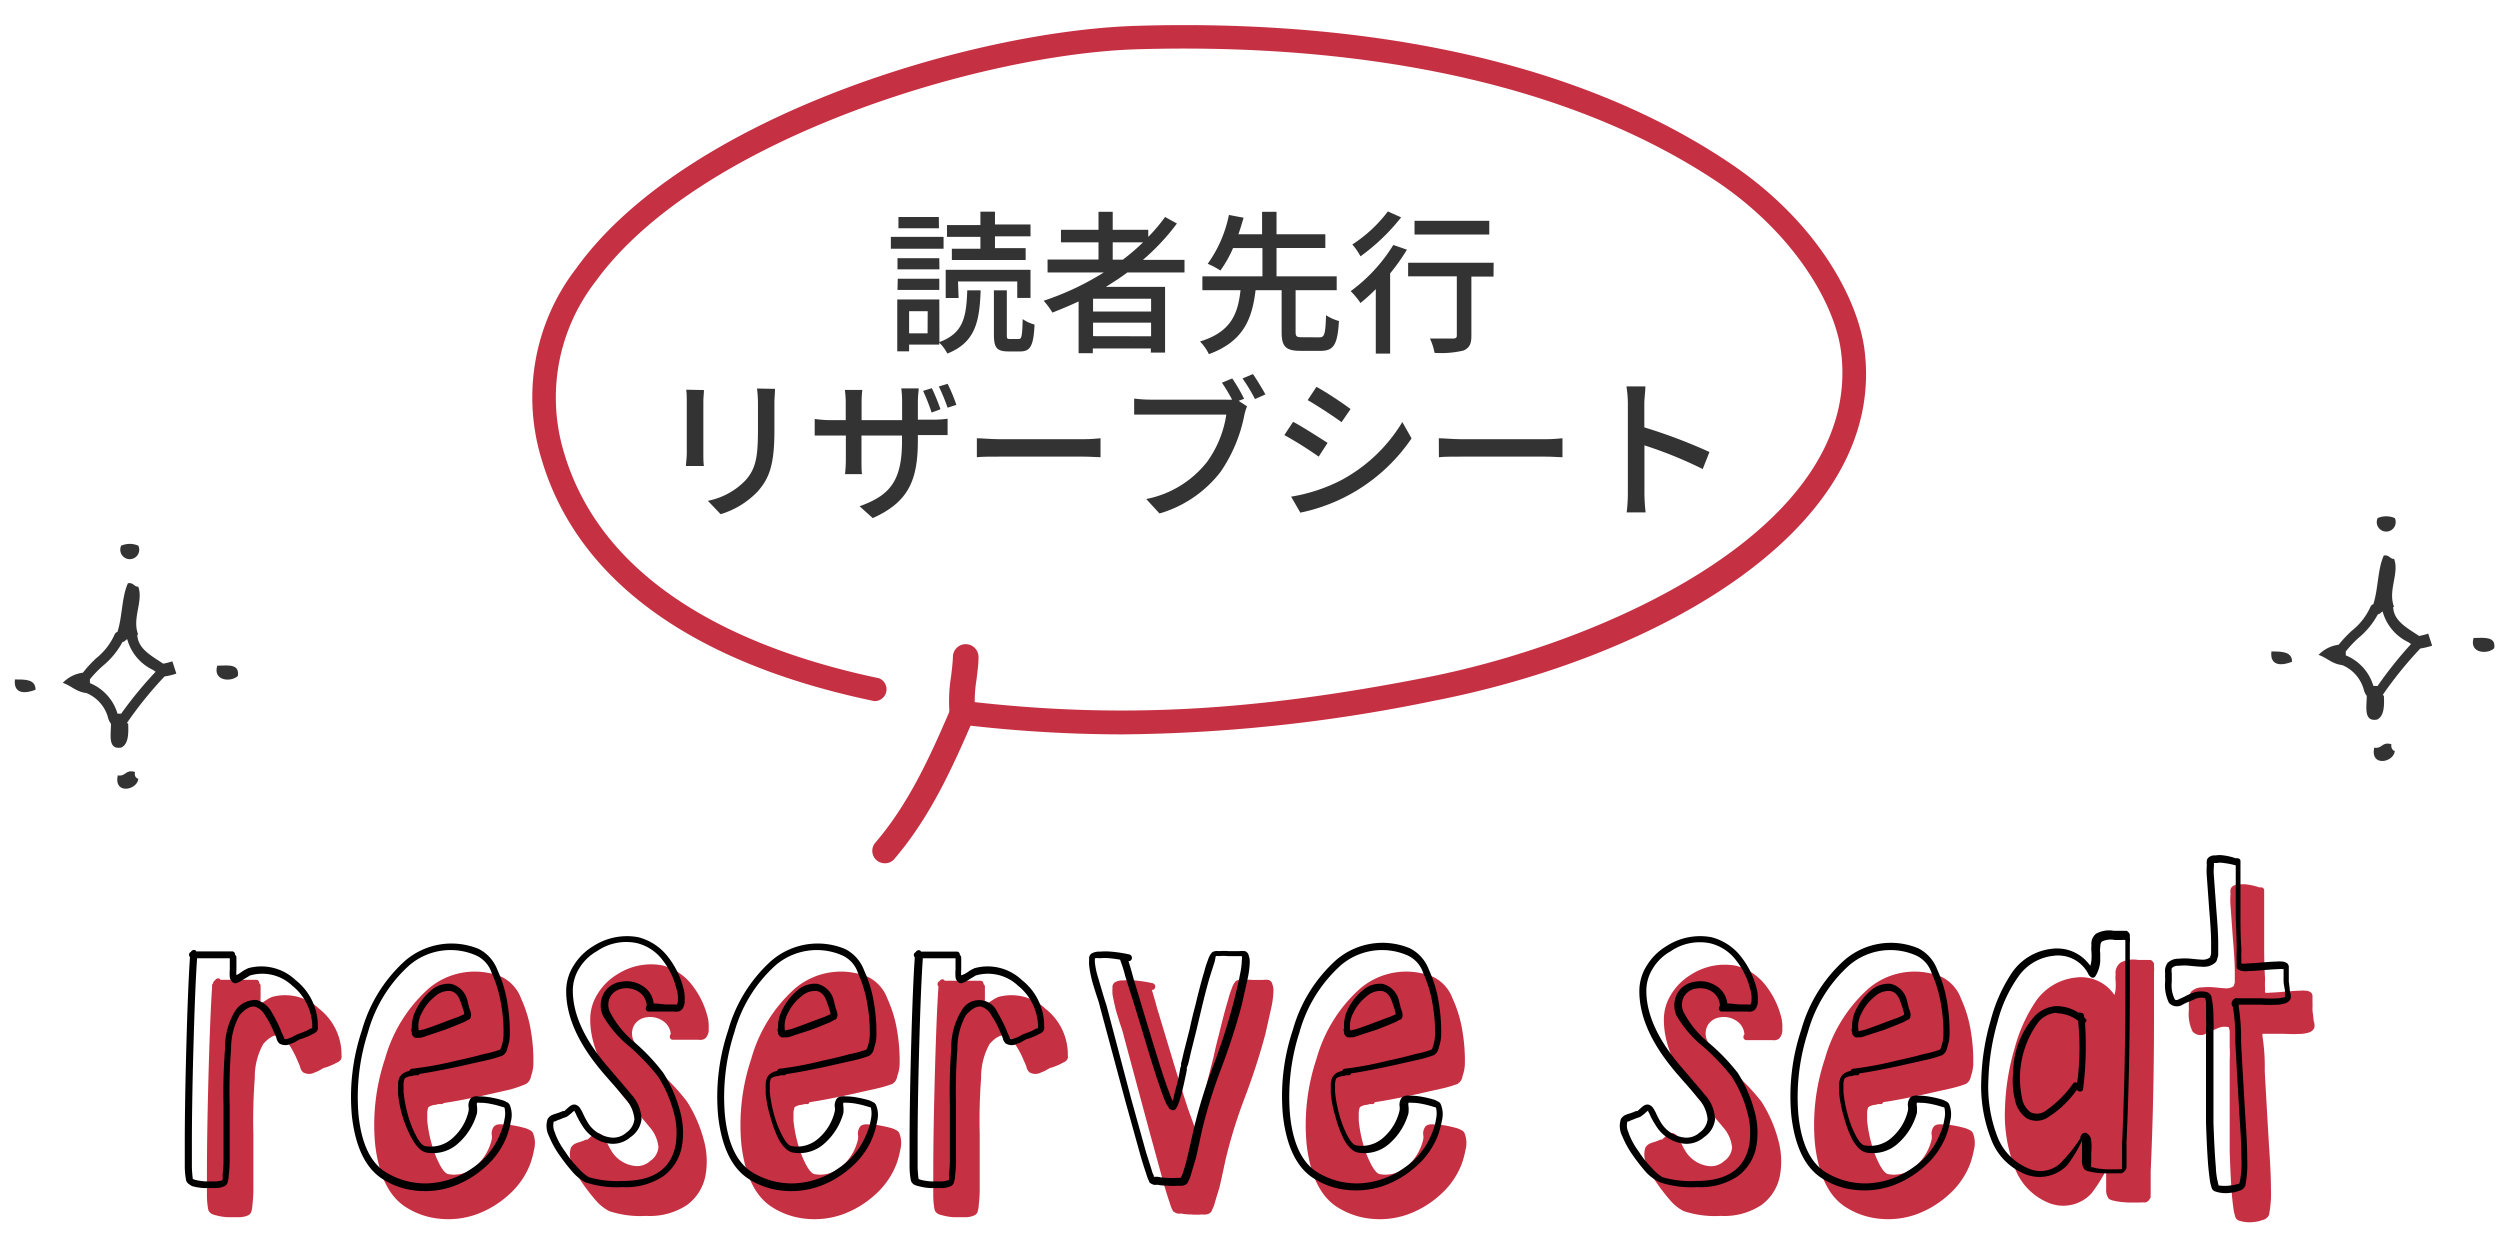 <svg xmlns="http://www.w3.org/2000/svg" viewBox="0 0 211.06 104.67"><defs><style>.cls-1{fill:#c63043;}.cls-2{fill:#333;}</style></defs><title>bar-アートボード 67</title><g id="コンテンツ"><path class="cls-1" d="M22.27,84.57l.36-.24.32-.16a4.19,4.19,0,0,1,4,1,4.91,4.91,0,0,1,1.88,3.68v.24a.5.5,0,0,1-.08.4.83.83,0,0,1-.36.24,2.69,2.69,0,0,1-.4.2l-.4.16-.28.08-.28.16a1.86,1.86,0,0,1-.44.2,1,1,0,0,1-1,0,.85.85,0,0,1-.24-.4q0-.08-.24-.6a7.55,7.55,0,0,0-.72-1.36,1.51,1.51,0,0,0-.88-.76q-.56-.08-1.28.72A5.72,5.72,0,0,0,21.51,91a47.11,47.11,0,0,0-.12,4.72q0,.44,0,2.1t0,2.38a10.79,10.79,0,0,1-.08,1.52c0,.21-.05.39-.08.52a.5.5,0,0,1-.28.36,1.78,1.78,0,0,1-.72.16q-.44,0-1,0a4.46,4.46,0,0,1-1-.16,1.41,1.41,0,0,1-.36-.12.65.65,0,0,1-.28-.32,6.31,6.31,0,0,1-.12-1.16q0-.84,0-2.12,0-2.4.08-6,.16-6.76.36-9.6A.27.27,0,0,1,18,83a.26.26,0,0,1,.16-.24.29.29,0,0,1,.28-.16.16.16,0,0,1,.16.12q.68,0,3,0a.25.25,0,0,1,.28.28v0a.27.27,0,0,1,.12.24c0,.05,0,.19,0,.4v.6a2.51,2.51,0,0,0,0,.48v0A1.76,1.76,0,0,0,22.27,84.57Z"/><path class="cls-1" d="M20.79,102.05a1.9,1.9,0,0,0,0-.44,9.52,9.52,0,0,0,.08-1.44q0-.72,0-2.36t0-2.12A47.54,47.54,0,0,1,21,90.93a5.88,5.88,0,0,1,.88-3.2,2.09,2.09,0,0,1,1.76-.88,2.09,2.09,0,0,1,1.28,1,14.39,14.39,0,0,1,.76,1.48,3.74,3.74,0,0,0,.24.56.94.94,0,0,0,.12.24q.08.08.44-.08a1.38,1.38,0,0,0,.36-.16,1.53,1.53,0,0,1,.32-.16l.32-.12.4-.16.36-.2.12,0v-.32a4.51,4.51,0,0,0-1.68-3.28,3.69,3.69,0,0,0-3.52-.88.41.41,0,0,0-.16.08l-.4.24a3.86,3.86,0,0,1-.4.24l-.2.08a.34.34,0,0,1-.28,0,.65.65,0,0,1-.32-.48,4,4,0,0,1,0-.64v-.56c0-.24,0-.37,0-.4q-2,0-2.76,0-.2,2.8-.36,9.52-.08,3.64-.08,6,0,1.32,0,2.12a9.6,9.6,0,0,0,.08,1,0,0,0,0,1,0,0l.24.08a5.39,5.39,0,0,0,.84.12q.48,0,.88,0a2.93,2.93,0,0,0,.48-.08Z"/><path class="cls-1" d="M37.31,93.21l-.32,0a1.31,1.31,0,0,1-.4.08q-.4.12-.44.22a1.93,1.93,0,0,0-.08.38q0,.28,0,.72a11.41,11.41,0,0,0,.36,1.92,8.83,8.83,0,0,0,.72,1.84q.4.72.72.76a2.71,2.71,0,0,0,2.28-.66,4.3,4.3,0,0,0,1.36-2.26,1.13,1.13,0,0,0,0-.44,1,1,0,0,1,.2-.68.64.64,0,0,1,.36-.16,1.5,1.5,0,0,1,.36,0,5.44,5.44,0,0,1,1,.1,9.19,9.19,0,0,1,.94.22,1.58,1.58,0,0,1,.36.16.48.48,0,0,1,.28.28,2.21,2.21,0,0,1,.08,1.36,7.91,7.91,0,0,1-.32,1.2,6.64,6.64,0,0,1-1.8,2.6,8.26,8.26,0,0,1-2.72,1.66,7.08,7.08,0,0,1-3.14.38,6.41,6.41,0,0,1-3-1.08q-2-1.4-2.44-5.2a17.58,17.58,0,0,1,.84-7.24,12.43,12.43,0,0,1,3.64-5.88,6,6,0,0,1,6.24-1,3.29,3.29,0,0,1,1.6,1.8,10.56,10.56,0,0,1,.84,2.8,14.78,14.78,0,0,1,.2,2.76,3.31,3.31,0,0,1-.2,1,.89.89,0,0,1-.42.66A10.22,10.22,0,0,1,43,92l-2.32.52q-2.08.44-3.2.6A.6.6,0,0,1,37.31,93.21Z"/><path class="cls-1" d="M40.55,92q1.32-.28,2.32-.56a8.19,8.19,0,0,0,1.32-.36c.05,0,.11-.13.16-.32a3.25,3.25,0,0,0,.16-.88,13.15,13.15,0,0,0-.2-2.6,10.31,10.31,0,0,0-.8-2.68,2.46,2.46,0,0,0-1.32-1.48,5.35,5.35,0,0,0-5.64.84,11.83,11.83,0,0,0-3.48,5.64,17.79,17.79,0,0,0-.8,7q.36,3.52,2.2,4.76a6.34,6.34,0,0,0,3.74,1,7,7,0,0,0,3.66-1.28,6.25,6.25,0,0,0,2.4-3A4.41,4.41,0,0,0,44.59,97a2.2,2.2,0,0,0,0-1,0,0,0,0,1,0,0l-.28-.08a7.17,7.17,0,0,0-.86-.22,4.58,4.58,0,0,0-.9-.1.89.89,0,0,0-.28,0h0a.68.68,0,0,0,0,.28,2.91,2.91,0,0,1,0,.6A5.32,5.32,0,0,1,40.53,99a3.14,3.14,0,0,1-2.7.78q-.6-.12-1.16-1.08A9.73,9.73,0,0,1,36,96.73a10.23,10.23,0,0,1-.4-2q0-.48,0-.8a1.47,1.47,0,0,1,.16-.6,1.15,1.15,0,0,1,.8-.48.28.28,0,0,1,.28-.2A29.44,29.44,0,0,0,40.55,92Z"/><path class="cls-1" d="M37.19,87.55a5,5,0,0,1,1.2-1.5,2.21,2.21,0,0,1,1.68-.56,1.88,1.88,0,0,1,1.4,1.44l.16.64a2.87,2.87,0,0,1,.12.36.79.79,0,0,1,0,.36.51.51,0,0,1-.12.2l0,0-.2.08a2,2,0,0,1-.48.24q-.56.24-1.4.56L38,89.89a3.62,3.62,0,0,1-.52.16.44.44,0,0,0-.2,0h-.2a.49.49,0,0,1-.32-.36.17.17,0,0,0,0-.12v-.08a.26.26,0,0,1,0-.28A3.27,3.27,0,0,1,37.19,87.55Z"/><path class="cls-1" d="M41.19,88.05q0-.16-.08-.36c-.05-.19-.12-.39-.2-.6q-.28-.92-.92-1a1.73,1.73,0,0,0-1.26.46,3.89,3.89,0,0,0-1.12,1.4,2.3,2.3,0,0,0-.26,1.54v0l.52-.12q.6-.2,1.44-.52t1.4-.52l.44-.2,0,0Z"/><path class="cls-1" d="M55.87,86.13a1.89,1.89,0,0,0-1.32-.24,1.42,1.42,0,0,0-1,.64,1.44,1.44,0,0,0,0,1.44,8.24,8.24,0,0,0,2,2.44A16.69,16.69,0,0,1,58,93a11.42,11.42,0,0,1,1.4,3.18,6.73,6.73,0,0,1,.16,3.06A4,4,0,0,1,58,101.73a5.67,5.67,0,0,1-3.44.92,8.39,8.39,0,0,1-3.12-.4,3.78,3.78,0,0,1-1.08-.84,16.71,16.71,0,0,1-1.16-1.48,8.16,8.16,0,0,1-.88-1.6,1.88,1.88,0,0,1-.12-1.44.9.9,0,0,1,.32-.32,2.65,2.65,0,0,1,.44-.16l.28-.1.24-.1.12,0,.36-.32q.4-.36.72-.16A.7.7,0,0,1,51,96a3.57,3.57,0,0,1,.2.36,7,7,0,0,0,.44.84,2.67,2.67,0,0,0,2,1.24A1.65,1.65,0,0,0,54.91,98a1.57,1.57,0,0,0,.68-1.14,3,3,0,0,0-.76-1.72q-.32-.4-1.08-1.26t-.92-1.06q-3-3.56-3-6.76a4,4,0,0,1,.64-2.18,4.88,4.88,0,0,1,1.64-1.62,5.25,5.25,0,0,1,3.8-.76,4.63,4.63,0,0,1,2.56,1.72,7.18,7.18,0,0,1,1.24,2.52,3.19,3.19,0,0,1,.12,1.08,1.1,1.1,0,0,1-.24.8.61.61,0,0,1-.32.16,1,1,0,0,1-.32,0c-.21,0-.48,0-.8,0l-.8,0-.52,0a.25.25,0,0,1-.28-.28.27.27,0,0,1,.08-.2A1.48,1.48,0,0,0,55.87,86.13Z"/><path class="cls-1" d="M48.87,98.09a6.33,6.33,0,0,0,.84,1.52,8.59,8.59,0,0,0,1.12,1.4,3.71,3.71,0,0,0,.88.76,8.57,8.57,0,0,0,2.88.32q3.84,0,4.44-3a6.45,6.45,0,0,0-.16-2.82,10.36,10.36,0,0,0-1.32-3,18.74,18.74,0,0,0-2.4-2.52,9.5,9.5,0,0,1-2.24-2.6,2.09,2.09,0,0,1,.12-2,2,2,0,0,1,1.44-.88,2.43,2.43,0,0,1,1.72.32,2,2,0,0,1,1,1.52h.2l.8.08h.72a.56.56,0,0,0,.24,0h0a.74.74,0,0,0,.08-.4,2.35,2.35,0,0,0-.12-.92A6.25,6.25,0,0,0,58,83.57a3.87,3.87,0,0,0-2.24-1.52,4.34,4.34,0,0,0-3.36.68,4.08,4.08,0,0,0-1.48,1.42,3.54,3.54,0,0,0-.56,1.9q0,3,2.92,6.4l.92,1.08q.76.88,1.08,1.28a3.23,3.23,0,0,1,.88,2.12,2.11,2.11,0,0,1-.92,1.48,2.24,2.24,0,0,1-1.64.56,3.17,3.17,0,0,1-2.4-1.48,7.44,7.44,0,0,1-.52-.92,1.8,1.8,0,0,0-.16-.32.11.11,0,0,1,0-.08l-.12.08a4.12,4.12,0,0,1-.48.4.43.43,0,0,1-.16.08l-.28.1-.24.1a1.56,1.56,0,0,0-.36.16l-.12,0A1.4,1.4,0,0,0,48.87,98.09Z"/><path class="cls-1" d="M68.23,93.21l-.32,0a1.31,1.31,0,0,1-.4.08q-.4.12-.44.22a1.93,1.93,0,0,0-.08.38q0,.28,0,.72a11.41,11.41,0,0,0,.36,1.92,8.83,8.83,0,0,0,.72,1.84q.4.72.72.76a2.71,2.71,0,0,0,2.28-.66,4.3,4.3,0,0,0,1.36-2.26,1.13,1.13,0,0,0,0-.44,1,1,0,0,1,.2-.68.64.64,0,0,1,.36-.16,1.5,1.5,0,0,1,.36,0,5.44,5.44,0,0,1,1,.1,9.19,9.19,0,0,1,.94.22,1.58,1.58,0,0,1,.36.16.48.48,0,0,1,.28.28,2.21,2.21,0,0,1,.08,1.36,7.91,7.91,0,0,1-.32,1.2,6.64,6.64,0,0,1-1.8,2.6,8.26,8.26,0,0,1-2.72,1.66,7.08,7.08,0,0,1-3.14.38,6.41,6.41,0,0,1-3-1.08q-2-1.4-2.44-5.2a17.58,17.58,0,0,1,.84-7.24,12.43,12.43,0,0,1,3.64-5.88,6,6,0,0,1,6.24-1,3.29,3.29,0,0,1,1.6,1.8,10.56,10.56,0,0,1,.84,2.8,14.78,14.78,0,0,1,.2,2.76,3.31,3.31,0,0,1-.2,1,.89.89,0,0,1-.42.66,10.22,10.22,0,0,1-1.46.42l-2.32.52q-2.08.44-3.2.6A.6.6,0,0,1,68.23,93.21Z"/><path class="cls-1" d="M71.47,92q1.32-.28,2.32-.56a8.19,8.19,0,0,0,1.32-.36c.05,0,.11-.13.16-.32a3.25,3.25,0,0,0,.16-.88,13.15,13.15,0,0,0-.2-2.6,10.31,10.31,0,0,0-.8-2.68,2.46,2.46,0,0,0-1.32-1.48,5.35,5.35,0,0,0-5.64.84A11.83,11.83,0,0,0,64,89.57a17.79,17.79,0,0,0-.8,7q.36,3.52,2.2,4.76a6.34,6.34,0,0,0,3.74,1,7,7,0,0,0,3.66-1.28,6.25,6.25,0,0,0,2.4-3A4.41,4.41,0,0,0,75.51,97a2.2,2.2,0,0,0,0-1,0,0,0,0,1,0,0l-.28-.08a7.17,7.17,0,0,0-.86-.22,4.58,4.58,0,0,0-.9-.1.89.89,0,0,0-.28,0h0a.68.68,0,0,0,0,.28,2.91,2.91,0,0,1,0,.6A5.32,5.32,0,0,1,71.45,99a3.14,3.14,0,0,1-2.7.78q-.6-.12-1.16-1.08a9.7,9.7,0,0,1-.72-1.92,10.2,10.2,0,0,1-.4-2q0-.48,0-.8a1.47,1.47,0,0,1,.16-.6,1.15,1.15,0,0,1,.8-.48.28.28,0,0,1,.28-.2A29.44,29.44,0,0,0,71.47,92Z"/><path class="cls-1" d="M68.11,87.55a5,5,0,0,1,1.2-1.5A2.21,2.21,0,0,1,71,85.49a1.88,1.88,0,0,1,1.4,1.44l.16.64a2.87,2.87,0,0,1,.12.36.81.81,0,0,1,0,.36.51.51,0,0,1-.12.2l0,0-.2.08a2,2,0,0,1-.48.24q-.56.24-1.4.56l-1.48.48a3.62,3.62,0,0,1-.52.16.44.44,0,0,0-.2,0H68a.49.49,0,0,1-.32-.36.17.17,0,0,0,0-.12v-.08a.26.26,0,0,1,0-.28A3.27,3.27,0,0,1,68.11,87.55Z"/><path class="cls-1" d="M72.11,88.05q0-.16-.08-.36c-.05-.19-.12-.39-.2-.6q-.28-.92-.92-1a1.73,1.73,0,0,0-1.26.46,3.89,3.89,0,0,0-1.12,1.4,2.3,2.3,0,0,0-.26,1.54v0l.52-.12q.6-.2,1.44-.52t1.4-.52l.44-.2,0,0Z"/><path class="cls-1" d="M83.59,84.57l.36-.24.32-.16a4.19,4.19,0,0,1,4,1,4.91,4.91,0,0,1,1.88,3.68v.24a.5.5,0,0,1-.08.4.83.83,0,0,1-.36.24,2.69,2.69,0,0,1-.4.2l-.4.16-.28.08-.28.16a1.86,1.86,0,0,1-.44.2,1,1,0,0,1-1,0,.85.85,0,0,1-.24-.4q0-.08-.24-.6a7.55,7.55,0,0,0-.72-1.36,1.51,1.51,0,0,0-.88-.76q-.56-.08-1.28.72A5.72,5.72,0,0,0,82.83,91a47.11,47.11,0,0,0-.12,4.72q0,.44,0,2.1t0,2.38a10.79,10.79,0,0,1-.08,1.52c0,.21-.05.39-.08.52a.5.5,0,0,1-.28.36,1.78,1.78,0,0,1-.72.16q-.44,0-1,0a4.46,4.46,0,0,1-1-.16,1.41,1.41,0,0,1-.36-.12.65.65,0,0,1-.28-.32,6.31,6.31,0,0,1-.12-1.16q0-.84,0-2.12,0-2.4.08-6,.16-6.76.36-9.6a.27.27,0,0,1-.08-.2.26.26,0,0,1,.16-.24.29.29,0,0,1,.28-.16.16.16,0,0,1,.16.12q.68,0,3,0a.25.25,0,0,1,.28.28v0a.27.27,0,0,1,.12.24c0,.05,0,.19,0,.4v.6a2.51,2.51,0,0,0,0,.48v0A1.76,1.76,0,0,0,83.59,84.57Z"/><path class="cls-1" d="M82.11,102.05a1.9,1.9,0,0,0,0-.44,9.52,9.52,0,0,0,.08-1.44q0-.72,0-2.36t0-2.12a47.54,47.54,0,0,1,.12-4.76,5.88,5.88,0,0,1,.88-3.2,1.68,1.68,0,0,1,3,.12,14.39,14.39,0,0,1,.76,1.48,3.74,3.74,0,0,0,.24.56.94.94,0,0,0,.12.24q.08.08.44-.08a1.38,1.38,0,0,0,.36-.16,1.53,1.53,0,0,1,.32-.16l.32-.12.4-.16.36-.2.12,0v-.32a4.51,4.51,0,0,0-1.68-3.28,3.69,3.69,0,0,0-3.52-.88.41.41,0,0,0-.16.08l-.4.24a3.86,3.86,0,0,1-.4.24l-.2.08a.34.34,0,0,1-.28,0,.65.65,0,0,1-.32-.48,4,4,0,0,1,0-.64v-.56c0-.24,0-.37,0-.4q-2,0-2.76,0-.2,2.8-.36,9.52-.08,3.64-.08,6,0,1.32,0,2.12a9.6,9.6,0,0,0,.08,1,0,0,0,0,1,0,0l.24.08a5.39,5.39,0,0,0,.84.12q.48,0,.88,0a2.93,2.93,0,0,0,.48-.08Z"/><path class="cls-1" d="M101.19,94.61a16.47,16.47,0,0,0,.44-1.92c0-.08.05-.17.08-.28l0-.08v-.12q.08-.28.24-1l.48-1.88q.24-1.12.48-2,.44-1.84.76-2.88a8.32,8.32,0,0,1,.32-1,1.71,1.71,0,0,1,.32-.6.56.56,0,0,1,.28-.12,1,1,0,0,1,.32,0,4.45,4.45,0,0,1,.84,0q.44,0,.84,0a2.08,2.08,0,0,1,.52,0,.51.51,0,0,1,.32.4,1.42,1.42,0,0,1,.08.52,7.53,7.53,0,0,1-.16,1.32l-.52,2.32a55.29,55.29,0,0,1-1.72,5.32,42.41,42.41,0,0,0-1.64,5.28q-.4,1.88-.52,2.36l-.4,1.32a1.92,1.92,0,0,1-.2.52.6.6,0,0,1-.2.32.88.88,0,0,1-.32.12,1.5,1.5,0,0,1-.36,0,4.86,4.86,0,0,1-.88,0,4.46,4.46,0,0,1-.88-.08,1,1,0,0,1-.32,0,1.71,1.71,0,0,1-.32-.16.48.48,0,0,1-.08-.12l-.08-.16a5,5,0,0,1-.16-.48q-.2-.56-.48-1.52L97,95.37l-2.12-7.88a7.62,7.62,0,0,0-.26-.88q-.26-.8-.42-1.36-.2-.84-.28-1.32a4.45,4.45,0,0,1,0-.52.51.51,0,0,1,.2-.48,1.31,1.31,0,0,1,.72-.16,5.34,5.34,0,0,1,.92,0,11.44,11.44,0,0,1,1.56.24.29.29,0,0,1,.2.36.25.25,0,0,1-.28.2q.16.48.44,1.52l.76,2.52.76,2.52q.92,3,1.24,3.88t.48,1.28l.08.08Q101.07,95.09,101.19,94.61Z"/><path class="cls-1" d="M104.55,83.57l-.32,1q-.32,1-.76,2.84l-.44,2-.48,1.92q-.16.76-.24,1l-.08.2a.65.65,0,0,0,0,.2q-.2,1-.44,2c-.11.37-.2.67-.28.88a1.8,1.8,0,0,1-.16.32.49.49,0,0,1-.08.12.28.28,0,0,1-.28.08,1.06,1.06,0,0,1-.24-.12.44.44,0,0,1-.08-.16,1.31,1.31,0,0,1-.24-.4q-.2-.44-.48-1.28-.48-1.36-1.24-3.92l-.84-2.76L97,84.85a11.44,11.44,0,0,0-.44-1.4q-.44-.08-.88-.12a4.29,4.29,0,0,0-.84,0,1.38,1.38,0,0,0-.4,0v0a2.49,2.49,0,0,0,0,.4,6.7,6.7,0,0,0,.28,1.28l.4,1.36q.24.8.28.88l2.08,7.88,1.28,4.6q.32,1,.48,1.52a1.52,1.52,0,0,0,.16.4.31.31,0,0,1,0,.12h0a.89.89,0,0,0,.28,0,4.84,4.84,0,0,0,.84.1,5,5,0,0,0,.8,0h.36l.08-.16a2.61,2.61,0,0,0,.16-.44q.16-.48.36-1.32t.52-2.28a43.16,43.16,0,0,1,1.68-5.4,52.81,52.81,0,0,0,1.68-5.28q.44-1.76.52-2.28a6.21,6.21,0,0,0,.16-1.2,1.22,1.22,0,0,0,0-.36v0l-.36,0h-.8a3.88,3.88,0,0,0-.8,0,.55.55,0,0,0-.24,0h0Z"/><path class="cls-1" d="M115.95,93.21l-.32,0a1.3,1.3,0,0,1-.4.08q-.4.12-.44.22a2,2,0,0,0-.08.38q0,.28,0,.72a11.46,11.46,0,0,0,.36,1.92,8.8,8.8,0,0,0,.72,1.84q.4.72.72.76a2.71,2.71,0,0,0,2.28-.66,4.31,4.31,0,0,0,1.36-2.26,1.14,1.14,0,0,0,0-.44,1,1,0,0,1,.2-.68.64.64,0,0,1,.36-.16,1.5,1.5,0,0,1,.36,0,5.44,5.44,0,0,1,1,.1,9.17,9.17,0,0,1,.94.22,1.58,1.58,0,0,1,.36.16.47.47,0,0,1,.28.28,2.21,2.21,0,0,1,.08,1.36,7.85,7.85,0,0,1-.32,1.2,6.63,6.63,0,0,1-1.8,2.6,8.25,8.25,0,0,1-2.72,1.66,7.07,7.07,0,0,1-3.14.38,6.41,6.41,0,0,1-3-1.08q-2-1.4-2.44-5.2a17.59,17.59,0,0,1,.84-7.24,12.43,12.43,0,0,1,3.64-5.88,6,6,0,0,1,6.24-1,3.29,3.29,0,0,1,1.6,1.8,10.54,10.54,0,0,1,.84,2.8,14.79,14.79,0,0,1,.2,2.76,3.31,3.31,0,0,1-.2,1,.89.89,0,0,1-.42.66,10.22,10.22,0,0,1-1.46.42l-2.32.52q-2.08.44-3.2.6A.61.61,0,0,1,115.95,93.21Z"/><path class="cls-1" d="M119.19,92q1.32-.28,2.32-.56a8.2,8.2,0,0,0,1.32-.36c.05,0,.11-.13.16-.32a3.25,3.25,0,0,0,.16-.88,13.11,13.11,0,0,0-.2-2.6,10.31,10.31,0,0,0-.8-2.68,2.46,2.46,0,0,0-1.32-1.48,5.35,5.35,0,0,0-5.64.84,11.83,11.83,0,0,0-3.48,5.64,17.77,17.77,0,0,0-.8,7q.36,3.52,2.2,4.76a6.34,6.34,0,0,0,3.74,1,7,7,0,0,0,3.66-1.28,6.25,6.25,0,0,0,2.4-3,4.39,4.39,0,0,0,.32-1.12,2.2,2.2,0,0,0,0-1,0,0,0,0,1,0,0l-.28-.08a7.18,7.18,0,0,0-.86-.22,4.58,4.58,0,0,0-.9-.1.9.9,0,0,0-.28,0h0a.69.69,0,0,0,0,.28,2.88,2.88,0,0,1,0,.6A5.31,5.31,0,0,1,119.17,99a3.14,3.14,0,0,1-2.7.78q-.6-.12-1.16-1.08a9.7,9.7,0,0,1-.72-1.92,10.16,10.16,0,0,1-.4-2q0-.48,0-.8a1.47,1.47,0,0,1,.16-.6,1.15,1.15,0,0,1,.8-.48.28.28,0,0,1,.28-.2A29.43,29.43,0,0,0,119.19,92Z"/><path class="cls-1" d="M115.83,87.55a5,5,0,0,1,1.2-1.5,2.21,2.21,0,0,1,1.68-.56,1.87,1.87,0,0,1,1.4,1.44l.16.64a3,3,0,0,1,.12.36.81.81,0,0,1,0,.36.52.52,0,0,1-.12.2l0,0-.2.08a2,2,0,0,1-.48.24q-.56.24-1.4.56l-1.48.48a3.62,3.62,0,0,1-.52.16.44.44,0,0,0-.2,0h-.2a.49.49,0,0,1-.32-.36.17.17,0,0,0,0-.12v-.08a.26.26,0,0,1,0-.28A3.26,3.26,0,0,1,115.83,87.55Z"/><path class="cls-1" d="M119.83,88.05c0-.11-.05-.23-.08-.36s-.12-.39-.2-.6q-.28-.92-.92-1a1.73,1.73,0,0,0-1.26.46,3.9,3.9,0,0,0-1.12,1.4,2.3,2.3,0,0,0-.26,1.54v0l.52-.12q.6-.2,1.44-.52t1.4-.52l.44-.2,0,0Z"/><path class="cls-1" d="M146.51,86.13a1.89,1.89,0,0,0-1.32-.24,1.42,1.42,0,0,0-1,.64,1.44,1.44,0,0,0,0,1.44,8.23,8.23,0,0,0,2,2.44,16.64,16.64,0,0,1,2.52,2.6,11.41,11.41,0,0,1,1.4,3.18,6.72,6.72,0,0,1,.16,3.06,4,4,0,0,1-1.56,2.48,5.67,5.67,0,0,1-3.44.92,8.39,8.39,0,0,1-3.12-.4,3.78,3.78,0,0,1-1.08-.84,16.79,16.79,0,0,1-1.16-1.48,8.14,8.14,0,0,1-.88-1.6,1.88,1.88,0,0,1-.12-1.44.9.9,0,0,1,.32-.32,2.68,2.68,0,0,1,.44-.16l.28-.1.24-.1.12,0,.36-.32q.4-.36.72-.16a.71.71,0,0,1,.28.28,3.81,3.81,0,0,1,.2.36,7,7,0,0,0,.44.84,2.67,2.67,0,0,0,2,1.24,1.65,1.65,0,0,0,1.24-.42,1.56,1.56,0,0,0,.68-1.14,3,3,0,0,0-.76-1.72q-.32-.4-1.08-1.26l-.92-1.06q-3-3.56-3-6.76a4,4,0,0,1,.64-2.18,4.88,4.88,0,0,1,1.64-1.62,5.25,5.25,0,0,1,3.8-.76,4.63,4.63,0,0,1,2.56,1.72,7.18,7.18,0,0,1,1.24,2.52,3.18,3.18,0,0,1,.12,1.08,1.1,1.1,0,0,1-.24.8.61.61,0,0,1-.32.16,1,1,0,0,1-.32,0c-.21,0-.48,0-.8,0l-.8,0-.52,0a.25.25,0,0,1-.28-.28.27.27,0,0,1,.08-.2A1.48,1.48,0,0,0,146.51,86.13Z"/><path class="cls-1" d="M139.51,98.09a6.33,6.33,0,0,0,.84,1.52,8.59,8.59,0,0,0,1.12,1.4,3.7,3.7,0,0,0,.88.76,8.57,8.57,0,0,0,2.88.32q3.84,0,4.44-3a6.45,6.45,0,0,0-.16-2.82,10.35,10.35,0,0,0-1.32-3,18.81,18.81,0,0,0-2.4-2.52,9.5,9.5,0,0,1-2.24-2.6,2.09,2.09,0,0,1,.12-2,2,2,0,0,1,1.44-.88,2.43,2.43,0,0,1,1.72.32,2,2,0,0,1,1,1.52h.2l.8.08h.72a.56.56,0,0,0,.24,0h0a.74.74,0,0,0,.08-.4,2.37,2.37,0,0,0-.12-.92,6.25,6.25,0,0,0-1.12-2.32,3.87,3.87,0,0,0-2.24-1.52,4.34,4.34,0,0,0-3.36.68,4.08,4.08,0,0,0-1.48,1.42,3.53,3.53,0,0,0-.56,1.9q0,3,2.92,6.4l.92,1.08q.76.88,1.08,1.28a3.22,3.22,0,0,1,.88,2.12,2.11,2.11,0,0,1-.92,1.48,2.24,2.24,0,0,1-1.64.56,3.17,3.17,0,0,1-2.4-1.48,7.46,7.46,0,0,1-.52-.92,1.8,1.8,0,0,0-.16-.32.11.11,0,0,1,0-.08l-.12.08a4.18,4.18,0,0,1-.48.4.43.43,0,0,1-.16.08l-.28.1-.24.1a1.57,1.57,0,0,0-.36.16l-.12,0A1.41,1.41,0,0,0,139.51,98.09Z"/><path class="cls-1" d="M158.87,93.21l-.32,0a1.31,1.31,0,0,1-.4.08q-.4.12-.44.22a1.86,1.86,0,0,0-.08.38q0,.28,0,.72a11.36,11.36,0,0,0,.36,1.92,8.85,8.85,0,0,0,.72,1.84q.4.72.72.76a2.71,2.71,0,0,0,2.28-.66,4.3,4.3,0,0,0,1.36-2.26,1.12,1.12,0,0,0,0-.44,1,1,0,0,1,.2-.68.64.64,0,0,1,.36-.16,1.5,1.5,0,0,1,.36,0,5.45,5.45,0,0,1,1,.1,9.21,9.21,0,0,1,.94.22,1.57,1.57,0,0,1,.36.16.48.48,0,0,1,.28.28,2.21,2.21,0,0,1,.08,1.36,8,8,0,0,1-.32,1.2,6.65,6.65,0,0,1-1.8,2.6,8.27,8.27,0,0,1-2.72,1.66,7.08,7.08,0,0,1-3.14.38,6.41,6.41,0,0,1-3-1.08q-2-1.4-2.44-5.2a17.57,17.57,0,0,1,.84-7.24,12.43,12.43,0,0,1,3.64-5.88,6,6,0,0,1,6.24-1,3.29,3.29,0,0,1,1.6,1.8,10.58,10.58,0,0,1,.84,2.8,14.78,14.78,0,0,1,.2,2.76,3.31,3.31,0,0,1-.2,1,.89.89,0,0,1-.42.66,10.22,10.22,0,0,1-1.46.42l-2.32.52q-2.08.44-3.2.6A.6.6,0,0,1,158.87,93.21Z"/><path class="cls-1" d="M162.11,92q1.32-.28,2.32-.56a8.18,8.18,0,0,0,1.32-.36c.05,0,.11-.13.16-.32a3.24,3.24,0,0,0,.16-.88,13.19,13.19,0,0,0-.2-2.6,10.31,10.31,0,0,0-.8-2.68,2.46,2.46,0,0,0-1.32-1.48,5.35,5.35,0,0,0-5.64.84,11.84,11.84,0,0,0-3.48,5.64,17.81,17.81,0,0,0-.8,7q.36,3.52,2.2,4.76a6.34,6.34,0,0,0,3.74,1,7,7,0,0,0,3.66-1.28,6.25,6.25,0,0,0,2.4-3,4.43,4.43,0,0,0,.32-1.12,2.2,2.2,0,0,0,0-1,0,0,0,0,1,0,0l-.28-.08a7.16,7.16,0,0,0-.86-.22,4.59,4.59,0,0,0-.9-.1.89.89,0,0,0-.28,0h0a.68.68,0,0,0,0,.28,3,3,0,0,1,0,.6A5.32,5.32,0,0,1,162.09,99a3.14,3.14,0,0,1-2.7.78q-.6-.12-1.16-1.08a9.7,9.7,0,0,1-.72-1.92,10.23,10.23,0,0,1-.4-2q0-.48,0-.8a1.48,1.48,0,0,1,.16-.6,1.16,1.16,0,0,1,.8-.48.28.28,0,0,1,.28-.2A29.46,29.46,0,0,0,162.11,92Z"/><path class="cls-1" d="M158.75,87.55a5,5,0,0,1,1.2-1.5,2.21,2.21,0,0,1,1.68-.56,1.88,1.88,0,0,1,1.4,1.44l.16.64a2.71,2.71,0,0,1,.12.36.78.78,0,0,1,0,.36.5.5,0,0,1-.12.2l0,0-.2.08a2,2,0,0,1-.48.24q-.56.24-1.4.56l-1.48.48a3.63,3.63,0,0,1-.52.16.44.44,0,0,0-.2,0h-.2a.49.49,0,0,1-.32-.36.17.17,0,0,0,0-.12v-.08a.26.26,0,0,1,0-.28A3.27,3.27,0,0,1,158.75,87.55Z"/><path class="cls-1" d="M162.75,88.05c0-.11-.05-.23-.08-.36s-.12-.39-.2-.6q-.28-.92-.92-1a1.73,1.73,0,0,0-1.26.46,3.89,3.89,0,0,0-1.12,1.4,2.3,2.3,0,0,0-.26,1.54v0l.52-.12q.6-.2,1.44-.52t1.4-.52l.44-.2,0,0Z"/><path class="cls-1" d="M176.55,100.77a3.19,3.19,0,0,1-1.64.94,3.23,3.23,0,0,1-2-.18,5.1,5.1,0,0,1-2.84-3,12.24,12.24,0,0,1-.8-5,19.92,19.92,0,0,1,.82-5.06,13.13,13.13,0,0,1,1.78-3.94,4.7,4.7,0,0,1,3.36-2A3.41,3.41,0,0,1,178.51,84a2.07,2.07,0,0,0,.1-.52,5.27,5.27,0,0,0,0-.66,2.1,2.1,0,0,1,0-.54,1.09,1.09,0,0,1,.4-1,2.29,2.29,0,0,1,1.48-.24h.08l.22,0,.22,0,.36,0a.67.67,0,0,0,.2,0,.6.6,0,0,1,.16.12.5.5,0,0,1,.12.2v.2a2.77,2.77,0,0,1,0,.52q0,.52,0,1.44,0,.6,0,1.46t0,.9q0,6.8-.28,13a2.06,2.06,0,0,0,0,.24c0,.11,0,.25,0,.44s0,.35,0,.48c0,.29,0,.53,0,.72a1.75,1.75,0,0,0,0,.32,1.43,1.43,0,0,1-.18.28.5.5,0,0,1-.3.16,2.56,2.56,0,0,0-.4,0l-1,0a7.11,7.11,0,0,1-1-.1l-.36-.08a.87.87,0,0,1-.32-.16,1.26,1.26,0,0,1-.2-.8c0-.13,0-.44,0-.92q0-.44,0-.68A12.16,12.16,0,0,1,176.55,100.77Z"/><path class="cls-1" d="M175.31,83.13a4.12,4.12,0,0,0-2.92,1.76,11.49,11.49,0,0,0-1.74,3.78,19.88,19.88,0,0,0-.78,4.9,11.74,11.74,0,0,0,.72,4.72,4.75,4.75,0,0,0,2.6,2.76,2.48,2.48,0,0,0,3-.68,12.25,12.25,0,0,0,1.44-1.84v0a0,0,0,0,0,0,0v-.08a.5.5,0,0,1,.12-.24.26.26,0,0,1,.16-.12.27.27,0,0,1,.24,0,.77.77,0,0,1,.4.72,3.85,3.85,0,0,1,0,.92c0,.45,0,.73,0,.84a1.41,1.41,0,0,0,0,.4h.08l.32.08a6,6,0,0,0,.94.1l.94,0a1.67,1.67,0,0,1,.32,0h0v0a1.24,1.24,0,0,1,0-.2q0-.24,0-.64c0-.11,0-.25,0-.44s0-.35,0-.48,0-.23,0-.28q.28-6.16.28-13s0-.33,0-.9,0-1.06,0-1.46q0-.92,0-1.44v-.44a.11.11,0,0,1,0-.08,1.05,1.05,0,0,0-.32,0l-.24,0-.2,0h-.12a1.72,1.72,0,0,0-1.08.12.64.64,0,0,0-.16.52,1.56,1.56,0,0,0,0,.48q0,.36,0,.62a2.39,2.39,0,0,1-.1.62,2.58,2.58,0,0,1-.3.68.26.26,0,0,1-.4.08l-.08-.08-.08-.08A2.86,2.86,0,0,0,175.31,83.13Z"/><path class="cls-1" d="M177.63,87.93q.24,0,.32.24a.3.3,0,0,0,0,.12l.08.12c.16.11.17.23,0,.36a.11.11,0,0,1,0,.08,29,29,0,0,1-.16,5.48.25.25,0,0,1-.32.24.19.19,0,0,1-.2-.16A8.37,8.37,0,0,1,175,96.69a1.75,1.75,0,0,1-1.88.16,2.44,2.44,0,0,1-1-1.52A6.73,6.73,0,0,1,172,93a7.28,7.28,0,0,1,1.68-4.6,2.78,2.78,0,0,1,1.92-1,3.44,3.44,0,0,1,1.92.56A.16.16,0,0,1,177.63,87.93Z"/><path class="cls-1" d="M175.63,88a2.2,2.2,0,0,0-1.52.76,8,8,0,0,0-1.4,6.44,1.85,1.85,0,0,0,.72,1.2,1.24,1.24,0,0,0,1.32-.16A9.06,9.06,0,0,0,177,93.93a.25.25,0,0,1,.36-.08,21.84,21.84,0,0,0,.08-5.24A3.07,3.07,0,0,0,175.63,88Z"/><path class="cls-1" d="M187.23,86.81l-.56.24a3.76,3.76,0,0,0-.48.24.91.91,0,0,1-1.08-.2,3.39,3.39,0,0,1-.32-1.8V85a3.31,3.31,0,0,1,0-.4,1.21,1.21,0,0,1,.2-.88,1.28,1.28,0,0,1,.92-.36,5.39,5.39,0,0,1,1.08,0q.76.08,1,.08a1,1,0,0,0,.6-.2v0c0-.08.05-.17.08-.28V82q0-.88-.16-2.76l-.2-2.76a5.67,5.67,0,0,1,0-1,1.23,1.23,0,0,1,0-.36.42.42,0,0,1,.16-.28.78.78,0,0,1,.56-.16,2.23,2.23,0,0,1,.72,0,5,5,0,0,1,1,.24.17.17,0,0,1,.12,0,.25.25,0,0,1,.28.28v4.64q0,1.76.08,2.8a7.79,7.79,0,0,0,0,.92.55.55,0,0,0,0,.24h0a1.21,1.21,0,0,0,.44,0q.32,0,1.24-.08t1.28-.08a2.16,2.16,0,0,1,.48,0,.76.76,0,0,1,.44.16.5.5,0,0,1,.12.24v.6a4.33,4.33,0,0,1,0,.44v.24l.08.64c0,.19.05.33.08.44a1.23,1.23,0,0,1,0,.36.73.73,0,0,1-.44.4,2.9,2.9,0,0,1-.6.12,13.54,13.54,0,0,1-1.48,0l-.72,0-.76,0H191a.36.36,0,0,1,0,.16,16.73,16.73,0,0,1,.2,2.92q0,.24.36,6.4.16,2.24.16,3.56a9.55,9.55,0,0,1-.16,2.24.75.75,0,0,1-.56.44,2.34,2.34,0,0,1-.68.16,2.74,2.74,0,0,1-1.32-.12.48.48,0,0,1-.28-.28l-.12-.44q-.08-.48-.16-1.28-.12-1.4-.2-3.8v-7q0-.4,0-.8a8.07,8.07,0,0,0,0-1q0-.84,0-1.32c0-.16-.05-.29-.08-.4a0,0,0,0,1,0,0A1.41,1.41,0,0,0,187.23,86.81Z"/><path class="cls-1" d="M194.75,84.25a1.38,1.38,0,0,0-.4,0q-.32,0-1.24.08t-1.28.08a1.37,1.37,0,0,1-.48,0,1,1,0,0,1-.44-.16.46.46,0,0,1-.08-.16.17.17,0,0,1,0-.12,1.05,1.05,0,0,1,0-.32,8,8,0,0,1,0-.92q0-1-.08-2.84V75.5a6.71,6.71,0,0,0-1-.2,1.62,1.62,0,0,0-.6,0h-.24v.24a5,5,0,0,0,0,.92l.2,2.76q.16,1.92.16,2.8v1c0,.13-.05.25-.08.36a.61.61,0,0,1-.16.32,1.44,1.44,0,0,1-1,.36q-.36,0-1.12-.08a4.28,4.28,0,0,0-1,0,.68.68,0,0,0-.56.2,1.33,1.33,0,0,0,0,.44c0,.08,0,.21,0,.38s0,.29,0,.34a2.64,2.64,0,0,0,.24,1.44c.05.11.19.12.4,0l.44-.2a3.69,3.69,0,0,1,.6-.28,2,2,0,0,1,1.36-.08.63.63,0,0,1,.32.4c0,.13.05.29.08.48a9.38,9.38,0,0,1,.08,1.36,8.52,8.52,0,0,1,0,1c0,.25,0,.51,0,.78v7q.08,2.36.2,3.72a6.18,6.18,0,0,0,.16,1.24,3,3,0,0,0,.08.32l0,0a3.39,3.39,0,0,0,1,0,2.91,2.91,0,0,0,.6-.12c.11,0,.16-.05.16-.08a8,8,0,0,0,.16-2.08q0-1.28-.16-3.52-.36-6.2-.36-6.44a15.84,15.84,0,0,0-.2-2.84v0a.45.45,0,0,1-.08-.12.42.42,0,0,1,.08-.44.39.39,0,0,1,.2-.16.55.55,0,0,1,.24,0h.52l.78,0,.7,0a12.74,12.74,0,0,0,1.44,0l.44-.08.08,0s0-.09,0-.18a2.77,2.77,0,0,1,0-.38q-.12-.64-.12-.72v-.28c0-.21,0-.35,0-.4v-.44Z"/><path class="cls-2" d="M79.66,21H75.21V20h4.45Zm-.35,7.88c2-.75,2.27-2.05,2.35-4.37h1.13c-.09,2.73-.49,4.41-2.81,5.34a3.51,3.51,0,0,0-.68-.92v.16H76.75v.57h-1V25.28h3.55Zm0-6.14H75.77v-.94H79.3Zm-3.52.79H79.3v.95H75.77Zm3.48-4.26H75.85v-.95h3.41Zm-.95,7H76.75v1.87h1.56Zm2.61-1.11H79.84V22.78H87v2.37H85.88V23.76h-5ZM82.77,20H79.95v-1h2.82V17.87H84v1.08h3v1H84v1h2.59v1H80.36V21h2.41ZM86,28.62c.25,0,.3-.22.34-1.68a3.15,3.15,0,0,0,1,.46c-.08,1.81-.36,2.27-1.21,2.27h-1c-1,0-1.22-.34-1.22-1.43V24.51H85v3.72c0,.34,0,.39.27.39Z"/><path class="cls-2" d="M95.18,23c-.58.44-1.2.83-1.82,1.22h5v5.55H97.16v-.35h-4.9v.4h-1.2V25.45c-.73.34-1.47.65-2.21.94a6.72,6.72,0,0,0-.74-1A23.36,23.36,0,0,0,93.19,23H88.44V21.91h4.3V20.46H89.57V19.4h3.17V17.88h1.2V19.4h3V20a14.3,14.3,0,0,0,1.42-1.68l1,.55a18.83,18.83,0,0,1-2.87,3.07H100V23Zm2,2.22h-4.9v1.08h4.9Zm0,3.17V27.24h-4.9v1.14Zm-2.38-6.47a18.59,18.59,0,0,0,1.7-1.46H93.94v1.46Z"/><path class="cls-2" d="M111.39,28.48c.43,0,.51-.26.56-1.87a3.79,3.79,0,0,0,1.09.49c-.12,2-.44,2.52-1.55,2.52h-1.69c-1.29,0-1.6-.39-1.6-1.61V24.5H106c-.29,2.41-1,4.32-3.94,5.4a4,4,0,0,0-.75-1.07c2.67-.82,3.2-2.39,3.42-4.33h-3.22V23.33h5.07V20.94h-2.48a9.78,9.78,0,0,1-1.07,1.9,6.53,6.53,0,0,0-1.07-.57,10.72,10.72,0,0,0,1.79-4.12l1.24.23c-.13.44-.27.92-.44,1.4h2v-1.9h1.22v1.9h4.12v1.16h-4.12v2.39h5.08V24.5h-3.47V28c0,.4.08.47.52.47Z"/><path class="cls-2" d="M118.78,21.08a17.49,17.49,0,0,1-1.42,2v6.77h-1.21V24.41a17.18,17.18,0,0,1-1.29,1.17,6.74,6.74,0,0,0-.83-1,13.78,13.78,0,0,0,3.6-3.9Zm-.49-2.73a17.15,17.15,0,0,1-3.43,3.29,5.57,5.57,0,0,0-.69-1,11.77,11.77,0,0,0,3-2.79Zm7.8,5h-1.87v5c0,.69-.16,1-.65,1.24a8.14,8.14,0,0,1-2.46.2,4.83,4.83,0,0,0-.39-1.21c.83,0,1.7,0,1.94,0s.33-.07.33-.25v-5h-4.11V22.18h7.22Zm-.36-3.55h-6.31V18.64h6.31Z"/><path class="cls-2" d="M59.43,32.93c0,.27-.05.6-.05,1v4.36c0,.34,0,.79.05,1.05H57.91c0-.22.07-.68.07-1.05V33.9c0-.23,0-.69-.05-1Zm6-.1c0,.34-.05.73-.05,1.2v2.31c0,3-.47,4.08-1.43,5.17a7.22,7.22,0,0,1-3.11,1.9l-1.08-1.13a6,6,0,0,0,3.15-1.7c.91-1,1.08-2,1.08-4.32V34a10,10,0,0,0-.08-1.2Z"/><path class="cls-2" d="M78.7,35.43a8.63,8.63,0,0,0,1.3-.08v1.38c-.2,0-.66,0-1.29,0H77.49v.44c0,3.35-.77,5.21-3.81,6.57l-1.11-1c2.43-.88,3.58-2,3.58-5.45v-.52H72.73v2c0,.52,0,1.08.05,1.26H71.34a11.46,11.46,0,0,0,.07-1.26v-2H70.13c-.6,0-1.13,0-1.35,0v-1.4a10,10,0,0,0,1.35.1h1.27v-1.5c0-.46-.05-.87-.07-1.05H72.8a8.13,8.13,0,0,0-.06,1.05v1.5h3.42V33.92a8.87,8.87,0,0,0-.07-1.13h1.47c0,.19-.07.61-.07,1.13v1.51Zm-.05-.6A16,16,0,0,0,77.93,33l.74-.23a17.72,17.72,0,0,1,.73,1.78ZM80,34.42a16,16,0,0,0-.74-1.79l.74-.23a14.26,14.26,0,0,1,.74,1.78Z"/><path class="cls-2" d="M82.47,37c.42,0,1.22.08,1.92.08h7.06c.64,0,1.14-.05,1.46-.08v1.6c-.29,0-.87-.05-1.44-.05H84.39c-.73,0-1.5,0-1.92.05Z"/><path class="cls-2" d="M104.57,33.84l.71.47a4,4,0,0,0-.23.75,12.8,12.8,0,0,1-2,4.77,10.06,10.06,0,0,1-5.16,3.52l-1.12-1.22A8.64,8.64,0,0,0,101.9,39a9.1,9.1,0,0,0,1.63-4H97.15c-.56,0-1.08,0-1.4,0V33.65a11.61,11.61,0,0,0,1.4.09h6.3a4.72,4.72,0,0,0,.57,0,14.64,14.64,0,0,0-.86-1.43l.87-.36c.33.47.77,1.23,1,1.72Zm1.21-2.26c.31.46.79,1.23,1.05,1.72l-.88.39a14.47,14.47,0,0,0-1.05-1.74Z"/><path class="cls-2" d="M112.08,37.39l-.75,1.16a32.52,32.52,0,0,0-2.9-1.82l.74-1.12C110,36.05,111.47,37,112.08,37.39Zm1.31,3.06a13.38,13.38,0,0,0,5-4.82l.78,1.38a15,15,0,0,1-9.39,6.27L109,41.93A14.28,14.28,0,0,0,113.4,40.45Zm.64-5.93-.77,1.12c-.66-.48-2.05-1.4-2.86-1.86l.74-1.12C112,33.12,113.42,34.08,114,34.52Z"/><path class="cls-2" d="M121.47,37c.42,0,1.22.08,1.92.08h7.06c.64,0,1.14-.05,1.46-.08v1.6c-.29,0-.87-.05-1.44-.05h-7.07c-.73,0-1.5,0-1.92.05Z"/><path class="cls-2" d="M143.75,39.6a34.74,34.74,0,0,0-4.92-2v4a15.12,15.12,0,0,0,.1,1.66h-1.6a13.53,13.53,0,0,0,.1-1.66V34.08a9.39,9.39,0,0,0-.12-1.46h1.6c0,.43-.09,1-.09,1.46v2a45,45,0,0,1,5.5,2.08Z"/><path d="M20.27,82.14l.36-.24.32-.16a4.19,4.19,0,0,1,4,1,4.91,4.91,0,0,1,1.88,3.68v.24a.5.5,0,0,1-.08.4.83.83,0,0,1-.36.24,2.69,2.69,0,0,1-.4.2l-.4.16-.28.08-.28.16a1.86,1.86,0,0,1-.44.2,1,1,0,0,1-1,0,.85.85,0,0,1-.24-.4q0-.08-.24-.6a7.55,7.55,0,0,0-.72-1.36,1.51,1.51,0,0,0-.88-.76q-.56-.08-1.28.72a5.72,5.72,0,0,0-.72,2.84,47.11,47.11,0,0,0-.12,4.72q0,.44,0,2.1t0,2.38a10.79,10.79,0,0,1-.08,1.52c0,.21-.05.39-.08.52a.5.5,0,0,1-.28.36,1.78,1.78,0,0,1-.72.16q-.44,0-1,0a4.46,4.46,0,0,1-1-.16A1.41,1.41,0,0,1,16,100a.65.65,0,0,1-.28-.32,6.31,6.31,0,0,1-.12-1.16q0-.84,0-2.12,0-2.4.08-6,.16-6.76.36-9.6a.27.27,0,0,1-.08-.2.26.26,0,0,1,.16-.24.29.29,0,0,1,.28-.16.16.16,0,0,1,.16.12q.68,0,3,0a.25.25,0,0,1,.28.28v0a.27.27,0,0,1,.12.24c0,.05,0,.19,0,.4v.6a2.51,2.51,0,0,0,0,.48v0A1.76,1.76,0,0,0,20.27,82.14ZM18.79,99.62a1.9,1.9,0,0,0,0-.44,9.52,9.52,0,0,0,.08-1.44q0-.72,0-2.36t0-2.12A47.54,47.54,0,0,1,19,88.5a5.88,5.88,0,0,1,.88-3.2,2.09,2.09,0,0,1,1.76-.88,2.09,2.09,0,0,1,1.28,1,14.39,14.39,0,0,1,.76,1.48,3.74,3.74,0,0,0,.24.56.94.94,0,0,0,.12.24q.08.08.44-.08a1.38,1.38,0,0,0,.36-.16,1.53,1.53,0,0,1,.32-.16l.32-.12.4-.16.36-.2.12,0v-.32a4.51,4.51,0,0,0-1.68-3.28,3.69,3.69,0,0,0-3.52-.88.41.41,0,0,0-.16.08l-.4.24a3.86,3.86,0,0,1-.4.24l-.2.08a.34.34,0,0,1-.28,0,.65.65,0,0,1-.32-.48,4,4,0,0,1,0-.64v-.56c0-.24,0-.37,0-.4q-2,0-2.76,0-.2,2.8-.36,9.52-.08,3.64-.08,6,0,1.32,0,2.12a9.6,9.6,0,0,0,.08,1,0,0,0,0,1,0,0l.24.08a5.39,5.39,0,0,0,.84.12q.48,0,.88,0a2.93,2.93,0,0,0,.48-.08Z"/><path d="M35.31,90.78l-.32,0a1.31,1.31,0,0,1-.4.08q-.4.12-.44.22a1.93,1.93,0,0,0-.08.38q0,.28,0,.72a11.41,11.41,0,0,0,.36,1.92A8.83,8.83,0,0,0,35.19,96q.4.72.72.76a2.71,2.71,0,0,0,2.28-.66,4.3,4.3,0,0,0,1.36-2.26,1.13,1.13,0,0,0,0-.44,1,1,0,0,1,.2-.68.64.64,0,0,1,.36-.16,1.5,1.5,0,0,1,.36,0,5.44,5.44,0,0,1,1,.1,9.19,9.19,0,0,1,.94.22,1.58,1.58,0,0,1,.36.16.48.48,0,0,1,.28.28,2.21,2.21,0,0,1,.08,1.36,7.91,7.91,0,0,1-.32,1.2,6.64,6.64,0,0,1-1.8,2.6,8.26,8.26,0,0,1-2.72,1.66,7.08,7.08,0,0,1-3.14.38,6.41,6.41,0,0,1-3-1.08q-2-1.4-2.44-5.2a17.58,17.58,0,0,1,.84-7.24,12.43,12.43,0,0,1,3.64-5.88,6,6,0,0,1,6.24-1A3.29,3.29,0,0,1,42,81.9a10.56,10.56,0,0,1,.84,2.8,14.78,14.78,0,0,1,.2,2.76,3.31,3.31,0,0,1-.2,1,.89.89,0,0,1-.42.66,10.22,10.22,0,0,1-1.46.42l-2.32.52q-2.08.44-3.2.6A.6.6,0,0,1,35.31,90.78Zm3.24-1.24q1.32-.28,2.32-.56a8.19,8.19,0,0,0,1.32-.36c.05,0,.11-.13.16-.32a3.25,3.25,0,0,0,.16-.88,13.15,13.15,0,0,0-.2-2.6,10.31,10.31,0,0,0-.8-2.68,2.46,2.46,0,0,0-1.32-1.48,5.35,5.35,0,0,0-5.64.84,11.83,11.83,0,0,0-3.48,5.64,17.79,17.79,0,0,0-.8,7q.36,3.52,2.2,4.76a6.34,6.34,0,0,0,3.74,1,7,7,0,0,0,3.66-1.28,6.25,6.25,0,0,0,2.4-3,4.41,4.41,0,0,0,.32-1.12,2.2,2.2,0,0,0,0-1,0,0,0,0,1,0,0l-.28-.08a7.17,7.17,0,0,0-.86-.22,4.58,4.58,0,0,0-.9-.1.89.89,0,0,0-.28,0h0a.68.68,0,0,0,0,.28,2.91,2.91,0,0,1,0,.6,5.32,5.32,0,0,1-1.58,2.54,3.14,3.14,0,0,1-2.7.78q-.6-.12-1.16-1.08A9.73,9.73,0,0,1,34,94.3a10.23,10.23,0,0,1-.4-2q0-.48,0-.8a1.47,1.47,0,0,1,.16-.6,1.15,1.15,0,0,1,.8-.48.28.28,0,0,1,.28-.2A29.44,29.44,0,0,0,38.55,89.54Zm-3.36-4.42a5,5,0,0,1,1.2-1.5,2.21,2.21,0,0,1,1.68-.56,1.88,1.88,0,0,1,1.4,1.44l.16.64a2.87,2.87,0,0,1,.12.36.79.79,0,0,1,0,.36.51.51,0,0,1-.12.2l0,0-.2.08a2,2,0,0,1-.48.24q-.56.24-1.4.56L36,87.46a3.62,3.62,0,0,1-.52.16.44.44,0,0,0-.2,0h-.2a.49.49,0,0,1-.32-.36.17.17,0,0,0,0-.12V87.1a.26.26,0,0,1,0-.28A3.27,3.27,0,0,1,35.19,85.12Zm4,.5q0-.16-.08-.36c-.05-.19-.12-.39-.2-.6q-.28-.92-.92-1a1.73,1.73,0,0,0-1.26.46,3.89,3.89,0,0,0-1.12,1.4A2.3,2.3,0,0,0,35.35,87v0l.52-.12q.6-.2,1.44-.52t1.4-.52l.44-.2,0,0Z"/><path d="M53.87,83.7a1.89,1.89,0,0,0-1.32-.24,1.42,1.42,0,0,0-1,.64,1.44,1.44,0,0,0,0,1.44,8.24,8.24,0,0,0,2,2.44A16.69,16.69,0,0,1,56,90.58a11.42,11.42,0,0,1,1.4,3.18,6.73,6.73,0,0,1,.16,3.06A4,4,0,0,1,56,99.3a5.67,5.67,0,0,1-3.44.92,8.39,8.39,0,0,1-3.12-.4A3.78,3.78,0,0,1,48.39,99a16.71,16.71,0,0,1-1.16-1.48,8.16,8.16,0,0,1-.88-1.6,1.88,1.88,0,0,1-.12-1.44.9.9,0,0,1,.32-.32A2.65,2.65,0,0,1,47,94l.28-.1.24-.1.12,0,.36-.32q.4-.36.72-.16a.7.7,0,0,1,.28.28,3.57,3.57,0,0,1,.2.36,7,7,0,0,0,.44.84,2.67,2.67,0,0,0,2,1.24,1.65,1.65,0,0,0,1.24-.42,1.57,1.57,0,0,0,.68-1.14,3,3,0,0,0-.76-1.72q-.32-.4-1.08-1.26t-.92-1.06q-3-3.56-3-6.76a4,4,0,0,1,.64-2.18,4.88,4.88,0,0,1,1.64-1.62,5.25,5.25,0,0,1,3.8-.76,4.63,4.63,0,0,1,2.56,1.72,7.18,7.18,0,0,1,1.24,2.52,3.19,3.19,0,0,1,.12,1.08,1.1,1.1,0,0,1-.24.8.61.61,0,0,1-.32.16,1,1,0,0,1-.32,0c-.21,0-.48,0-.8,0l-.8,0-.52,0a.25.25,0,0,1-.28-.28.27.27,0,0,1,.08-.2A1.48,1.48,0,0,0,53.87,83.7Zm-7,12a6.33,6.33,0,0,0,.84,1.52,8.59,8.59,0,0,0,1.12,1.4,3.71,3.71,0,0,0,.88.76,8.57,8.57,0,0,0,2.88.32q3.84,0,4.44-3a6.45,6.45,0,0,0-.16-2.82,10.36,10.36,0,0,0-1.32-3,18.74,18.74,0,0,0-2.4-2.52,9.5,9.5,0,0,1-2.24-2.6,2.09,2.09,0,0,1,.12-2,2,2,0,0,1,1.44-.88,2.43,2.43,0,0,1,1.72.32,2,2,0,0,1,1,1.52h.2l.8.08h.72a.56.56,0,0,0,.24,0h0a.74.74,0,0,0,.08-.4,2.35,2.35,0,0,0-.12-.92A6.25,6.25,0,0,0,56,81.14a3.87,3.87,0,0,0-2.24-1.52,4.34,4.34,0,0,0-3.36.68,4.08,4.08,0,0,0-1.48,1.42,3.54,3.54,0,0,0-.56,1.9q0,3,2.92,6.4l.92,1.08q.76.88,1.08,1.28a3.23,3.23,0,0,1,.88,2.12A2.11,2.11,0,0,1,53.23,96a2.24,2.24,0,0,1-1.64.56,3.17,3.17,0,0,1-2.4-1.48,7.44,7.44,0,0,1-.52-.92,1.8,1.8,0,0,0-.16-.32.11.11,0,0,1,0-.08l-.12.08a4.12,4.12,0,0,1-.48.4.43.43,0,0,1-.16.08l-.28.1-.24.1a1.56,1.56,0,0,0-.36.16l-.12,0A1.4,1.4,0,0,0,46.87,95.66Z"/><path d="M66.23,90.78l-.32,0a1.31,1.31,0,0,1-.4.08q-.4.12-.44.22a1.93,1.93,0,0,0-.08.38q0,.28,0,.72a11.41,11.41,0,0,0,.36,1.92A8.83,8.83,0,0,0,66.11,96q.4.72.72.76a2.71,2.71,0,0,0,2.28-.66,4.3,4.3,0,0,0,1.36-2.26,1.13,1.13,0,0,0,0-.44,1,1,0,0,1,.2-.68.64.64,0,0,1,.36-.16,1.5,1.5,0,0,1,.36,0,5.44,5.44,0,0,1,1,.1,9.19,9.19,0,0,1,.94.22,1.58,1.58,0,0,1,.36.16.48.48,0,0,1,.28.28,2.21,2.21,0,0,1,.08,1.36,7.91,7.91,0,0,1-.32,1.2,6.64,6.64,0,0,1-1.8,2.6,8.26,8.26,0,0,1-2.72,1.66,7.08,7.08,0,0,1-3.14.38,6.41,6.41,0,0,1-3-1.08q-2-1.4-2.44-5.2a17.58,17.58,0,0,1,.84-7.24,12.43,12.43,0,0,1,3.64-5.88,6,6,0,0,1,6.24-1,3.29,3.29,0,0,1,1.6,1.8,10.56,10.56,0,0,1,.84,2.8,14.78,14.78,0,0,1,.2,2.76,3.31,3.31,0,0,1-.2,1,.89.89,0,0,1-.42.66,10.22,10.22,0,0,1-1.46.42l-2.32.52q-2.08.44-3.2.6A.6.6,0,0,1,66.23,90.78Zm3.24-1.24q1.32-.28,2.32-.56a8.19,8.19,0,0,0,1.32-.36c.05,0,.11-.13.16-.32a3.25,3.25,0,0,0,.16-.88,13.15,13.15,0,0,0-.2-2.6,10.31,10.31,0,0,0-.8-2.68,2.46,2.46,0,0,0-1.32-1.48,5.35,5.35,0,0,0-5.64.84A11.83,11.83,0,0,0,62,87.14a17.79,17.79,0,0,0-.8,7q.36,3.52,2.2,4.76a6.34,6.34,0,0,0,3.74,1,7,7,0,0,0,3.66-1.28,6.25,6.25,0,0,0,2.4-3,4.41,4.41,0,0,0,.32-1.12,2.2,2.2,0,0,0,0-1,0,0,0,0,1,0,0l-.28-.08a7.17,7.17,0,0,0-.86-.22,4.58,4.58,0,0,0-.9-.1.89.89,0,0,0-.28,0h0a.68.68,0,0,0,0,.28,2.91,2.91,0,0,1,0,.6,5.32,5.32,0,0,1-1.58,2.54,3.14,3.14,0,0,1-2.7.78q-.6-.12-1.16-1.08a9.7,9.7,0,0,1-.72-1.92,10.2,10.2,0,0,1-.4-2q0-.48,0-.8a1.47,1.47,0,0,1,.16-.6,1.15,1.15,0,0,1,.8-.48.28.28,0,0,1,.28-.2A29.44,29.44,0,0,0,69.47,89.54Zm-3.36-4.42a5,5,0,0,1,1.2-1.5A2.21,2.21,0,0,1,69,83.06a1.88,1.88,0,0,1,1.4,1.44l.16.64a2.87,2.87,0,0,1,.12.36.81.81,0,0,1,0,.36.51.51,0,0,1-.12.2l0,0-.2.08a2,2,0,0,1-.48.24q-.56.24-1.4.56l-1.48.48a3.62,3.62,0,0,1-.52.16.44.44,0,0,0-.2,0H66a.49.49,0,0,1-.32-.36.17.17,0,0,0,0-.12V87.1a.26.26,0,0,1,0-.28A3.27,3.27,0,0,1,66.11,85.12Zm4,.5q0-.16-.08-.36c-.05-.19-.12-.39-.2-.6q-.28-.92-.92-1a1.73,1.73,0,0,0-1.26.46,3.89,3.89,0,0,0-1.12,1.4A2.3,2.3,0,0,0,66.27,87v0l.52-.12q.6-.2,1.44-.52t1.4-.52l.44-.2,0,0Z"/><path d="M81.59,82.14l.36-.24.32-.16a4.19,4.19,0,0,1,4,1,4.91,4.91,0,0,1,1.88,3.68v.24a.5.5,0,0,1-.08.4.83.83,0,0,1-.36.24,2.69,2.69,0,0,1-.4.2l-.4.16-.28.08-.28.16a1.86,1.86,0,0,1-.44.2,1,1,0,0,1-1,0,.85.85,0,0,1-.24-.4q0-.08-.24-.6a7.55,7.55,0,0,0-.72-1.36,1.51,1.51,0,0,0-.88-.76q-.56-.08-1.28.72a5.72,5.72,0,0,0-.72,2.84,47.11,47.11,0,0,0-.12,4.72q0,.44,0,2.1t0,2.38a10.79,10.79,0,0,1-.08,1.52c0,.21-.05.39-.08.52a.5.5,0,0,1-.28.36,1.78,1.78,0,0,1-.72.16q-.44,0-1,0a4.46,4.46,0,0,1-1-.16,1.41,1.41,0,0,1-.36-.12.65.65,0,0,1-.28-.32,6.31,6.31,0,0,1-.12-1.16q0-.84,0-2.12,0-2.4.08-6,.16-6.76.36-9.6a.27.27,0,0,1-.08-.2.26.26,0,0,1,.16-.24.29.29,0,0,1,.28-.16.16.16,0,0,1,.16.12q.68,0,3,0a.25.25,0,0,1,.28.28v0a.27.27,0,0,1,.12.24c0,.05,0,.19,0,.4v.6a2.51,2.51,0,0,0,0,.48v0A1.76,1.76,0,0,0,81.59,82.14ZM80.11,99.62a1.9,1.9,0,0,0,0-.44,9.52,9.52,0,0,0,.08-1.44q0-.72,0-2.36t0-2.12a47.54,47.54,0,0,1,.12-4.76,5.88,5.88,0,0,1,.88-3.2,1.68,1.68,0,0,1,3,.12,14.39,14.39,0,0,1,.76,1.48,3.74,3.74,0,0,0,.24.56.94.94,0,0,0,.12.24q.08.08.44-.08a1.38,1.38,0,0,0,.36-.16,1.53,1.53,0,0,1,.32-.16l.32-.12.4-.16.36-.2.12,0v-.32a4.51,4.51,0,0,0-1.68-3.28,3.69,3.69,0,0,0-3.52-.88.41.41,0,0,0-.16.08l-.4.24a3.86,3.86,0,0,1-.4.24l-.2.08a.34.34,0,0,1-.28,0,.65.65,0,0,1-.32-.48,4,4,0,0,1,0-.64v-.56c0-.24,0-.37,0-.4q-2,0-2.76,0-.2,2.8-.36,9.52-.08,3.64-.08,6,0,1.32,0,2.12a9.6,9.6,0,0,0,.08,1,0,0,0,0,1,0,0l.24.08a5.39,5.39,0,0,0,.84.12q.48,0,.88,0a2.93,2.93,0,0,0,.48-.08Z"/><path d="M99.19,92.18a16.47,16.47,0,0,0,.44-1.92c0-.08.05-.17.08-.28l0-.08v-.12q.08-.28.24-1l.48-1.88q.24-1.12.48-2,.44-1.84.76-2.88a8.32,8.32,0,0,1,.32-1,1.71,1.71,0,0,1,.32-.6.56.56,0,0,1,.28-.12,1,1,0,0,1,.32,0,4.45,4.45,0,0,1,.84,0q.44,0,.84,0a2.08,2.08,0,0,1,.52,0,.51.51,0,0,1,.32.4,1.42,1.42,0,0,1,.08.52,7.53,7.53,0,0,1-.16,1.32l-.52,2.32a55.29,55.29,0,0,1-1.72,5.32,42.41,42.41,0,0,0-1.64,5.28q-.4,1.88-.52,2.36l-.4,1.32a1.92,1.92,0,0,1-.2.52.6.6,0,0,1-.2.32.88.88,0,0,1-.32.12,1.5,1.5,0,0,1-.36,0,4.86,4.86,0,0,1-.88,0,4.46,4.46,0,0,1-.88-.08,1,1,0,0,1-.32,0,1.71,1.71,0,0,1-.32-.16A.48.48,0,0,1,97,99.7l-.08-.16a5,5,0,0,1-.16-.48q-.2-.56-.48-1.52L95,92.94l-2.12-7.88a7.62,7.62,0,0,0-.26-.88q-.26-.8-.42-1.36Q92,82,91.95,81.5a4.45,4.45,0,0,1,0-.52.51.51,0,0,1,.2-.48,1.31,1.31,0,0,1,.72-.16,5.34,5.34,0,0,1,.92,0,11.44,11.44,0,0,1,1.56.24.29.29,0,0,1,.2.36.25.25,0,0,1-.28.2q.16.48.44,1.52l.76,2.52.76,2.52q.92,3,1.24,3.88t.48,1.28l.08.08Q99.07,92.66,99.19,92.18Zm3.36-11-.32,1q-.32,1-.76,2.84L101,87l-.48,1.92q-.16.76-.24,1l-.08.2a.65.65,0,0,0,0,.2q-.2,1-.44,2c-.11.37-.2.67-.28.88a1.8,1.8,0,0,1-.16.32.49.49,0,0,1-.08.12.28.28,0,0,1-.28.08,1.06,1.06,0,0,1-.24-.12.44.44,0,0,1-.08-.16,1.31,1.31,0,0,1-.24-.4q-.2-.44-.48-1.28-.48-1.36-1.24-3.92l-.84-2.76L95,82.42a11.44,11.44,0,0,0-.44-1.4q-.44-.08-.88-.12a4.29,4.29,0,0,0-.84,0,1.38,1.38,0,0,0-.4,0v0a2.49,2.49,0,0,0,0,.4,6.7,6.7,0,0,0,.28,1.28l.4,1.36q.24.8.28.88l2.08,7.88,1.28,4.6q.32,1,.48,1.52a1.52,1.52,0,0,0,.16.4.31.31,0,0,1,0,.12h0a.89.89,0,0,0,.28,0,4.84,4.84,0,0,0,.84.1,5,5,0,0,0,.8,0h.36l.08-.16a2.61,2.61,0,0,0,.16-.44q.16-.48.36-1.32t.52-2.28a43.16,43.16,0,0,1,1.68-5.4,52.81,52.81,0,0,0,1.68-5.28q.44-1.76.52-2.28a6.21,6.21,0,0,0,.16-1.2,1.22,1.22,0,0,0,0-.36v0l-.36,0h-.8a3.88,3.88,0,0,0-.8,0,.55.55,0,0,0-.24,0h0Z"/><path d="M113.95,90.78l-.32,0a1.3,1.3,0,0,1-.4.08q-.4.12-.44.22a2,2,0,0,0-.08.38q0,.28,0,.72a11.36,11.36,0,0,0,.36,1.92,8.75,8.75,0,0,0,.72,1.84q.4.72.72.76a2.71,2.71,0,0,0,2.28-.66,4.3,4.3,0,0,0,1.36-2.26,1.14,1.14,0,0,0,0-.44,1,1,0,0,1,.2-.68.64.64,0,0,1,.36-.16,1.49,1.49,0,0,1,.36,0,5.46,5.46,0,0,1,1,.1,9.21,9.21,0,0,1,.94.22,1.56,1.56,0,0,1,.36.16.47.47,0,0,1,.28.28,2.21,2.21,0,0,1,.08,1.36,8,8,0,0,1-.32,1.2,6.64,6.64,0,0,1-1.8,2.6,8.26,8.26,0,0,1-2.72,1.66,7.08,7.08,0,0,1-3.14.38,6.41,6.41,0,0,1-3-1.08q-2-1.4-2.44-5.2a17.6,17.6,0,0,1,.84-7.24,12.43,12.43,0,0,1,3.64-5.88,6,6,0,0,1,6.24-1,3.29,3.29,0,0,1,1.6,1.8,10.54,10.54,0,0,1,.84,2.8,14.79,14.79,0,0,1,.2,2.76,3.28,3.28,0,0,1-.2,1,.89.89,0,0,1-.42.66,10.15,10.15,0,0,1-1.46.42l-2.32.52q-2.08.44-3.2.6A.6.6,0,0,1,113.95,90.78Zm3.24-1.24q1.32-.28,2.32-.56a8.2,8.2,0,0,0,1.32-.36c.05,0,.11-.13.16-.32a3.28,3.28,0,0,0,.16-.88,13.19,13.19,0,0,0-.2-2.6,10.31,10.31,0,0,0-.8-2.68,2.46,2.46,0,0,0-1.32-1.48,5.35,5.35,0,0,0-5.64.84,11.84,11.84,0,0,0-3.48,5.64,17.79,17.79,0,0,0-.8,7q.36,3.52,2.2,4.76a6.35,6.35,0,0,0,3.74,1,7,7,0,0,0,3.66-1.28,6.25,6.25,0,0,0,2.4-3,4.43,4.43,0,0,0,.32-1.12,2.2,2.2,0,0,0,0-1,0,0,0,0,1,0,0l-.28-.08a7.21,7.21,0,0,0-.86-.22,4.59,4.59,0,0,0-.9-.1.89.89,0,0,0-.28,0h0a.7.7,0,0,0,0,.28,2.86,2.86,0,0,1,0,.6,5.31,5.31,0,0,1-1.58,2.54,3.14,3.14,0,0,1-2.7.78q-.6-.12-1.16-1.08a9.7,9.7,0,0,1-.72-1.92,10.23,10.23,0,0,1-.4-2q0-.48,0-.8a1.46,1.46,0,0,1,.16-.6,1.15,1.15,0,0,1,.8-.48.28.28,0,0,1,.28-.2A29.46,29.46,0,0,0,117.19,89.54Zm-3.36-4.42a5,5,0,0,1,1.2-1.5,2.21,2.21,0,0,1,1.68-.56,1.88,1.88,0,0,1,1.4,1.44l.16.64a2.87,2.87,0,0,1,.12.36.81.81,0,0,1,0,.36.51.51,0,0,1-.12.2l0,0-.2.08a2,2,0,0,1-.48.24q-.56.24-1.4.56l-1.48.48a3.63,3.63,0,0,1-.52.16.44.44,0,0,0-.2,0h-.2a.49.49,0,0,1-.32-.36.17.17,0,0,0,0-.12V87.1a.26.26,0,0,1,0-.28A3.27,3.27,0,0,1,113.83,85.12Zm4,.5c0-.11-.05-.23-.08-.36s-.12-.39-.2-.6q-.28-.92-.92-1a1.73,1.73,0,0,0-1.26.46,3.88,3.88,0,0,0-1.12,1.4A2.29,2.29,0,0,0,114,87v0l.52-.12q.6-.2,1.44-.52t1.4-.52l.44-.2,0,0Z"/><path d="M144.51,83.7a1.89,1.89,0,0,0-1.32-.24,1.42,1.42,0,0,0-1,.64,1.44,1.44,0,0,0,0,1.44,8.25,8.25,0,0,0,2,2.44,16.74,16.74,0,0,1,2.52,2.6,11.44,11.44,0,0,1,1.4,3.18,6.72,6.72,0,0,1,.16,3.06,4,4,0,0,1-1.56,2.48,5.67,5.67,0,0,1-3.44.92,8.39,8.39,0,0,1-3.12-.4A3.78,3.78,0,0,1,139,99a16.62,16.62,0,0,1-1.16-1.48,8.14,8.14,0,0,1-.88-1.6,1.88,1.88,0,0,1-.12-1.44.89.89,0,0,1,.32-.32,2.63,2.63,0,0,1,.44-.16l.28-.1.24-.1.12,0,.36-.32q.4-.36.72-.16a.71.71,0,0,1,.28.28,3.81,3.81,0,0,1,.2.36,7.16,7.16,0,0,0,.44.84,2.67,2.67,0,0,0,2,1.24,1.65,1.65,0,0,0,1.24-.42,1.57,1.57,0,0,0,.68-1.14,3,3,0,0,0-.76-1.72q-.32-.4-1.08-1.26t-.92-1.06q-3-3.56-3-6.76a4,4,0,0,1,.64-2.18,4.88,4.88,0,0,1,1.64-1.62,5.24,5.24,0,0,1,3.8-.76,4.63,4.63,0,0,1,2.56,1.72,7.16,7.16,0,0,1,1.24,2.52,3.21,3.21,0,0,1,.12,1.08,1.1,1.1,0,0,1-.24.8.62.62,0,0,1-.32.16,1,1,0,0,1-.32,0c-.21,0-.48,0-.8,0l-.8,0-.52,0a.25.25,0,0,1-.28-.28.27.27,0,0,1,.08-.2A1.48,1.48,0,0,0,144.51,83.7Zm-7,12a6.36,6.36,0,0,0,.84,1.52,8.59,8.59,0,0,0,1.12,1.4,3.7,3.7,0,0,0,.88.76,8.58,8.58,0,0,0,2.88.32q3.84,0,4.44-3a6.48,6.48,0,0,0-.16-2.82,10.38,10.38,0,0,0-1.32-3,18.74,18.74,0,0,0-2.4-2.52,9.48,9.48,0,0,1-2.24-2.6,2.09,2.09,0,0,1,.12-2,2,2,0,0,1,1.44-.88,2.43,2.43,0,0,1,1.72.32,2,2,0,0,1,1,1.52h.2l.8.08h.72a.56.56,0,0,0,.24,0h0a.74.74,0,0,0,.08-.4,2.35,2.35,0,0,0-.12-.92,6.25,6.25,0,0,0-1.12-2.32,3.87,3.87,0,0,0-2.24-1.52,4.34,4.34,0,0,0-3.36.68,4.08,4.08,0,0,0-1.48,1.42,3.54,3.54,0,0,0-.56,1.9q0,3,2.92,6.4l.92,1.08q.76.88,1.08,1.28a3.22,3.22,0,0,1,.88,2.12,2.11,2.11,0,0,1-.92,1.48,2.24,2.24,0,0,1-1.64.56,3.17,3.17,0,0,1-2.4-1.48,7.46,7.46,0,0,1-.52-.92,1.74,1.74,0,0,0-.16-.32.11.11,0,0,1,0-.08l-.12.08a4,4,0,0,1-.48.4.43.43,0,0,1-.16.08l-.28.1-.24.1a1.57,1.57,0,0,0-.36.16l-.12,0A1.4,1.4,0,0,0,137.51,95.66Z"/><path d="M156.87,90.78l-.32,0a1.31,1.31,0,0,1-.4.08q-.4.12-.44.22a1.93,1.93,0,0,0-.08.38q0,.28,0,.72a11.45,11.45,0,0,0,.36,1.92,8.85,8.85,0,0,0,.72,1.84q.4.72.72.76a2.71,2.71,0,0,0,2.28-.66,4.31,4.31,0,0,0,1.36-2.26,1.16,1.16,0,0,0,0-.44,1,1,0,0,1,.2-.68.64.64,0,0,1,.36-.16,1.5,1.5,0,0,1,.36,0,5.44,5.44,0,0,1,1,.1,9.15,9.15,0,0,1,.94.22,1.57,1.57,0,0,1,.36.16.48.48,0,0,1,.28.28,2.22,2.22,0,0,1,.08,1.36,8,8,0,0,1-.32,1.2,6.63,6.63,0,0,1-1.8,2.6,8.27,8.27,0,0,1-2.72,1.66,7.08,7.08,0,0,1-3.14.38,6.4,6.4,0,0,1-3-1.08q-2-1.4-2.44-5.2a17.59,17.59,0,0,1,.84-7.24,12.43,12.43,0,0,1,3.64-5.88,6,6,0,0,1,6.24-1,3.29,3.29,0,0,1,1.6,1.8,10.54,10.54,0,0,1,.84,2.8,14.87,14.87,0,0,1,.2,2.76,3.34,3.34,0,0,1-.2,1,.89.89,0,0,1-.42.66,10.22,10.22,0,0,1-1.46.42l-2.32.52q-2.08.44-3.2.6A.58.58,0,0,1,156.87,90.78Zm3.24-1.24q1.32-.28,2.32-.56a8.18,8.18,0,0,0,1.32-.36c.05,0,.11-.13.16-.32a3.24,3.24,0,0,0,.16-.88,13.11,13.11,0,0,0-.2-2.6,10.3,10.3,0,0,0-.8-2.68,2.46,2.46,0,0,0-1.32-1.48,5.35,5.35,0,0,0-5.64.84,11.83,11.83,0,0,0-3.48,5.64,17.79,17.79,0,0,0-.8,7q.36,3.52,2.2,4.76a6.34,6.34,0,0,0,3.74,1,7,7,0,0,0,3.66-1.28,6.24,6.24,0,0,0,2.4-3,4.39,4.39,0,0,0,.32-1.12,2.2,2.2,0,0,0,0-1,0,0,0,0,1,0,0l-.28-.08a7.11,7.11,0,0,0-.86-.22,4.59,4.59,0,0,0-.9-.1.9.9,0,0,0-.28,0h0a.69.69,0,0,0,0,.28,3,3,0,0,1,0,.6,5.32,5.32,0,0,1-1.58,2.54,3.14,3.14,0,0,1-2.7.78q-.6-.12-1.16-1.08a9.63,9.63,0,0,1-.72-1.92,10.3,10.3,0,0,1-.4-2c0-.32,0-.59,0-.8a1.47,1.47,0,0,1,.16-.6,1.15,1.15,0,0,1,.8-.48.28.28,0,0,1,.28-.2A29.45,29.45,0,0,0,160.11,89.54Zm-3.36-4.42a5,5,0,0,1,1.2-1.5,2.21,2.21,0,0,1,1.68-.56A1.87,1.87,0,0,1,161,84.5l.16.64a2.85,2.85,0,0,1,.12.36.78.78,0,0,1,0,.36.51.51,0,0,1-.12.2l0,0-.2.08a2,2,0,0,1-.48.24q-.56.24-1.4.56l-1.48.48a3.62,3.62,0,0,1-.52.16.45.45,0,0,0-.2,0h-.2a.49.49,0,0,1-.32-.36.17.17,0,0,0,0-.12V87.1a.26.26,0,0,1,0-.28A3.26,3.26,0,0,1,156.75,85.12Zm4,.5c0-.11-.05-.23-.08-.36s-.12-.39-.2-.6q-.28-.92-.92-1a1.73,1.73,0,0,0-1.26.46,3.88,3.88,0,0,0-1.12,1.4,2.29,2.29,0,0,0-.26,1.54v0l.52-.12q.6-.2,1.44-.52t1.4-.52l.44-.2,0,0Z"/><path d="M174.55,98.34a3.19,3.19,0,0,1-1.64.94,3.23,3.23,0,0,1-2-.18,5.1,5.1,0,0,1-2.84-3,12.25,12.25,0,0,1-.8-5,19.88,19.88,0,0,1,.82-5.06,13.11,13.11,0,0,1,1.78-3.94,4.7,4.7,0,0,1,3.36-2,3.41,3.41,0,0,1,3.24,1.44,2.16,2.16,0,0,0,.1-.52,5.27,5.27,0,0,0,0-.66,2.07,2.07,0,0,1,0-.54,1.09,1.09,0,0,1,.4-1,2.29,2.29,0,0,1,1.48-.24h.08l.22,0,.22,0,.36,0a.67.67,0,0,0,.2,0,.58.58,0,0,1,.16.12.51.51,0,0,1,.12.2v.2a2.87,2.87,0,0,1,0,.52q0,.52,0,1.44,0,.6,0,1.46t0,.9q0,6.8-.28,13a2,2,0,0,0,0,.24c0,.11,0,.25,0,.44s0,.35,0,.48q0,.44,0,.72a1.74,1.74,0,0,0,0,.32,1.43,1.43,0,0,1-.18.28.5.5,0,0,1-.3.16,2.56,2.56,0,0,0-.4,0l-1,0a7.11,7.11,0,0,1-1-.1l-.36-.08a.87.87,0,0,1-.32-.16,1.25,1.25,0,0,1-.2-.8c0-.13,0-.44,0-.92q0-.44,0-.68A12.16,12.16,0,0,1,174.55,98.34ZM173.31,80.7a4.12,4.12,0,0,0-2.92,1.76,11.49,11.49,0,0,0-1.74,3.78,19.84,19.84,0,0,0-.78,4.9,11.72,11.72,0,0,0,.72,4.72,4.75,4.75,0,0,0,2.6,2.76,2.48,2.48,0,0,0,3-.68,12.32,12.32,0,0,0,1.44-1.84v0a0,0,0,0,0,0,0v-.08a.51.51,0,0,1,.12-.24.26.26,0,0,1,.16-.12.27.27,0,0,1,.24,0,.77.77,0,0,1,.4.72,3.84,3.84,0,0,1,0,.92c0,.45,0,.73,0,.84a1.37,1.37,0,0,0,0,.4h.08l.32.08a6,6,0,0,0,.94.1l.94,0a1.66,1.66,0,0,1,.32,0h0v0a1.24,1.24,0,0,1,0-.2c0-.16,0-.37,0-.64,0-.11,0-.25,0-.44s0-.35,0-.48,0-.23,0-.28q.28-6.16.28-13s0-.33,0-.9,0-1.06,0-1.46q0-.92,0-1.44v-.44a.11.11,0,0,1,0-.08,1.05,1.05,0,0,0-.32,0l-.24,0-.2,0h-.12a1.72,1.72,0,0,0-1.08.12c-.11.08-.16.25-.16.52a1.55,1.55,0,0,0,0,.48c0,.24,0,.45,0,.62a2.35,2.35,0,0,1-.1.62,2.58,2.58,0,0,1-.3.68.26.26,0,0,1-.4.08l-.08-.08-.08-.08A2.86,2.86,0,0,0,173.31,80.7Zm2.32,4.8c.16,0,.27.05.32.24a.32.32,0,0,0,0,.12l.08.12q.24.16,0,.36a.11.11,0,0,1,0,.08,29,29,0,0,1-.16,5.48.25.25,0,0,1-.32.24.19.19,0,0,1-.2-.16A8.36,8.36,0,0,1,173,94.26a1.75,1.75,0,0,1-1.88.16,2.44,2.44,0,0,1-1-1.52,6.71,6.71,0,0,1-.16-2.36,7.28,7.28,0,0,1,1.68-4.6,2.78,2.78,0,0,1,1.92-1,3.45,3.45,0,0,1,1.92.56A.16.16,0,0,1,175.63,85.5Zm-2,0a2.21,2.21,0,0,0-1.52.76,8,8,0,0,0-1.4,6.44,1.85,1.85,0,0,0,.72,1.2,1.24,1.24,0,0,0,1.32-.16A9.08,9.08,0,0,0,175,91.5a.25.25,0,0,1,.36-.08,21.79,21.79,0,0,0,.08-5.24A3.07,3.07,0,0,0,173.63,85.54Z"/><path d="M185.23,84.38l-.56.24a3.76,3.76,0,0,0-.48.24.9.9,0,0,1-1.08-.2,3.38,3.38,0,0,1-.32-1.8v-.28a3.17,3.17,0,0,1,0-.4,1.21,1.21,0,0,1,.2-.88,1.27,1.27,0,0,1,.92-.36,5.38,5.38,0,0,1,1.08,0q.76.08,1,.08a1,1,0,0,0,.6-.2v0c0-.08.05-.17.08-.28v-1q0-.88-.16-2.76l-.2-2.76a5.89,5.89,0,0,1,0-1,1.19,1.19,0,0,1,0-.36.41.41,0,0,1,.16-.28.77.77,0,0,1,.56-.16,2.23,2.23,0,0,1,.72,0,5,5,0,0,1,1,.24.17.17,0,0,1,.12,0,.25.25,0,0,1,.28.28v4.64q0,1.76.08,2.8a8,8,0,0,0,0,.92.55.55,0,0,0,0,.24h0a1.21,1.21,0,0,0,.44,0q.32,0,1.24-.08t1.28-.08a2.15,2.15,0,0,1,.48,0,.76.76,0,0,1,.44.16.51.51,0,0,1,.12.24v.6c0,.08,0,.23,0,.44v.24l.08.64c0,.19.05.33.08.44a1.19,1.19,0,0,1,0,.36.73.73,0,0,1-.44.4,2.93,2.93,0,0,1-.6.12,13.56,13.56,0,0,1-1.48,0l-.72,0-.76,0H189a.35.35,0,0,1,0,.16,16.85,16.85,0,0,1,.2,2.92q0,.24.36,6.4.16,2.24.16,3.56a9.55,9.55,0,0,1-.16,2.24.75.75,0,0,1-.56.44,2.35,2.35,0,0,1-.68.16,2.73,2.73,0,0,1-1.32-.12.48.48,0,0,1-.28-.28l-.12-.44q-.08-.48-.16-1.28-.12-1.4-.2-3.8v-7c0-.27,0-.53,0-.8a8,8,0,0,0,0-1q0-.84,0-1.32c0-.16-.05-.29-.08-.4a0,0,0,0,1,0,0A1.41,1.41,0,0,0,185.23,84.38Zm7.52-2.56a1.38,1.38,0,0,0-.4,0q-.32,0-1.24.08t-1.28.08a1.38,1.38,0,0,1-.48,0,1,1,0,0,1-.44-.16.43.43,0,0,1-.08-.16.16.16,0,0,1,0-.12,1.09,1.09,0,0,1,0-.32,7.75,7.75,0,0,1,0-.92q0-1-.08-2.84V73.06a6.71,6.71,0,0,0-1-.2,1.61,1.61,0,0,0-.6,0h-.24v.24a5,5,0,0,0,0,.92l.2,2.76q.16,1.92.16,2.8v1c0,.13-.05.25-.08.36a.6.6,0,0,1-.16.32,1.44,1.44,0,0,1-1,.36q-.36,0-1.12-.08a4.28,4.28,0,0,0-1,0,.68.68,0,0,0-.56.2,1.36,1.36,0,0,0,0,.44c0,.08,0,.21,0,.38s0,.29,0,.34a2.64,2.64,0,0,0,.24,1.44c.05.11.19.12.4,0l.44-.2a3.69,3.69,0,0,1,.6-.28,2,2,0,0,1,1.36-.08.64.64,0,0,1,.32.4c0,.13.05.29.08.48a9.24,9.24,0,0,1,.08,1.36,8.78,8.78,0,0,1,0,1c0,.25,0,.51,0,.78v7q.08,2.36.2,3.72a6.11,6.11,0,0,0,.16,1.24,2.59,2.59,0,0,0,.08.32l0,0a3.39,3.39,0,0,0,1,0,2.93,2.93,0,0,0,.6-.12c.11,0,.16-.05.16-.08a8.05,8.05,0,0,0,.16-2.08q0-1.28-.16-3.52-.36-6.2-.36-6.44a15.84,15.84,0,0,0-.2-2.84v0a.47.47,0,0,1-.08-.12.42.42,0,0,1,.08-.44.39.39,0,0,1,.2-.16.55.55,0,0,1,.24,0h.52l.78,0,.7,0a12.74,12.74,0,0,0,1.44,0l.44-.08.08,0s0-.09,0-.18a2.75,2.75,0,0,1,0-.38q-.12-.64-.12-.72v-.28c0-.21,0-.35,0-.4v-.44Z"/></g><g id="コンテンツ-2" data-name="コンテンツ"><path class="cls-2" d="M11.68,46.07a1.8,1.8,0,0,0-1.45,0A.8.8,0,1,0,11.68,46.07Z"/><path class="cls-2" d="M18.34,56.2c-.39,1.3,1.17,1.41,1.74.87C20.24,56,19.22,56.19,18.34,56.2Z"/><path class="cls-2" d="M1.26,57.36c-.15,1.33,1,1.17,1.74.87C3,57.33,2.13,57.37,1.26,57.36Z"/><path class="cls-2" d="M11.39,65.17c-.82-.24-.75.41-1.45.29-.36,1.64,1.64,1.27,1.74.29C11.46,65.69,11.34,65.51,11.39,65.17Z"/><path class="cls-2" d="M14.55,55.83a5.19,5.19,0,0,1-.77.2l-.38-.25c-.91-.59-1.77-1.16-1.81-2.2l.08,0c-.55-1.38.46-2.85,0-4.05-.37,0-.4-.37-.87-.29-.52,1.12-.47,2.82-.87,4.05l0,.05a.4.4,0,0,0-.26.24,5.38,5.38,0,0,1-1.56,2A10.47,10.47,0,0,0,7,56.79a2.86,2.86,0,0,0-1.7.86c.71.23,1.12.76,2,.86a3.15,3.15,0,0,1,1.8,2v0a1.55,1.55,0,0,0,.27.6c0,.92-.29,2.21.87,2,.59-.28.62-1.11.58-2l-.1-.08,0,0a32.8,32.8,0,0,1,3.17-3.92,6,6,0,0,0,1-.24Zm-4.33,4.42h-.3a4,4,0,0,0-2.33-2.58l0,0v-.32A9.26,9.26,0,0,1,8.7,56.2a6.67,6.67,0,0,0,1.64-2c.17,0,.26-.17.4-.24a4.05,4.05,0,0,0,2.18,2.6l.22.15A33.93,33.93,0,0,0,10.23,60.25Z"/><path class="cls-2" d="M202.18,43.74a1.8,1.8,0,0,0-1.45,0A.8.8,0,1,0,202.18,43.74Z"/><path class="cls-2" d="M208.83,53.86c-.39,1.3,1.17,1.41,1.74.87C210.74,53.7,209.71,53.85,208.83,53.86Z"/><path class="cls-2" d="M191.76,55c-.15,1.33,1,1.17,1.74.87C193.52,55,192.62,55,191.76,55Z"/><path class="cls-2" d="M201.89,62.83c-.82-.24-.75.41-1.45.29-.36,1.64,1.64,1.27,1.74.29C202,63.35,201.84,63.17,201.89,62.83Z"/><path class="cls-2" d="M205,53.49a5.19,5.19,0,0,1-.77.2l-.38-.25c-.91-.59-1.77-1.16-1.81-2.2l.08,0c-.55-1.38.46-2.85,0-4.05-.37,0-.4-.37-.87-.29-.52,1.12-.47,2.82-.87,4.05l0,.05a.4.4,0,0,0-.26.24,5.38,5.38,0,0,1-1.56,2,10.47,10.47,0,0,0-1.12,1.19,2.86,2.86,0,0,0-1.7.86c.71.23,1.12.76,2,.86a3.15,3.15,0,0,1,1.8,2v0a1.55,1.55,0,0,0,.27.6c0,.92-.29,2.21.87,2,.59-.28.62-1.11.58-2l-.1-.08,0,0a32.8,32.8,0,0,1,3.17-3.92,6,6,0,0,0,1-.24Zm-4.33,4.42h-.3a4,4,0,0,0-2.33-2.58l0,0V55a9.26,9.26,0,0,1,1.07-1.14,6.67,6.67,0,0,0,1.64-2c.17,0,.26-.17.4-.24a4.05,4.05,0,0,0,2.18,2.6l.22.15A33.93,33.93,0,0,0,200.72,57.92Z"/><path class="cls-1" d="M74.7,72.88a1.05,1.05,0,0,1-.8-1.74c2.8-3.26,4.61-7.23,6.37-11.34a1.05,1.05,0,0,1,1.94.83c-1.83,4.27-3.72,8.4-6.7,11.88a1,1,0,0,1-.8.37Z"/><path class="cls-1" d="M81.24,61.29a1.08,1.08,0,0,1-1.07-1,12.93,12.93,0,0,1,.12-3.17c.07-.56.14-1.12.16-1.69a1.08,1.08,0,1,1,2.16.07c0,.63-.1,1.26-.17,1.89a11.15,11.15,0,0,0-.12,2.65,1.08,1.08,0,0,1-.95,1.2Z"/><path class="cls-1" d="M94.72,62a114.77,114.77,0,0,1-13.59-.83,1,1,0,1,1,.23-2c12.83,1.52,24.18.95,39.17-2s36.77-12.66,34.9-27.47c-.5-4-3.92-9.93-10.42-14.33C130,5.36,110.12,3.74,96,4.16,82.84,4.55,59,11.75,50.29,23.75a16,16,0,0,0-2.66,14.51c3.54,11.87,16.41,16.87,26.58,19a1,1,0,0,1-.4,1.93C58.47,56,48.76,49,45.74,38.83A17.84,17.84,0,0,1,48.69,22.6C57.85,9.92,82,2.59,96,2.18c14.37-.43,34.74,1.25,50.13,11.65,7.5,5.06,10.76,11.63,11.28,15.71,1.91,15.12-17.57,26-36.48,29.65A134.64,134.64,0,0,1,94.72,62Z"/></g></svg>